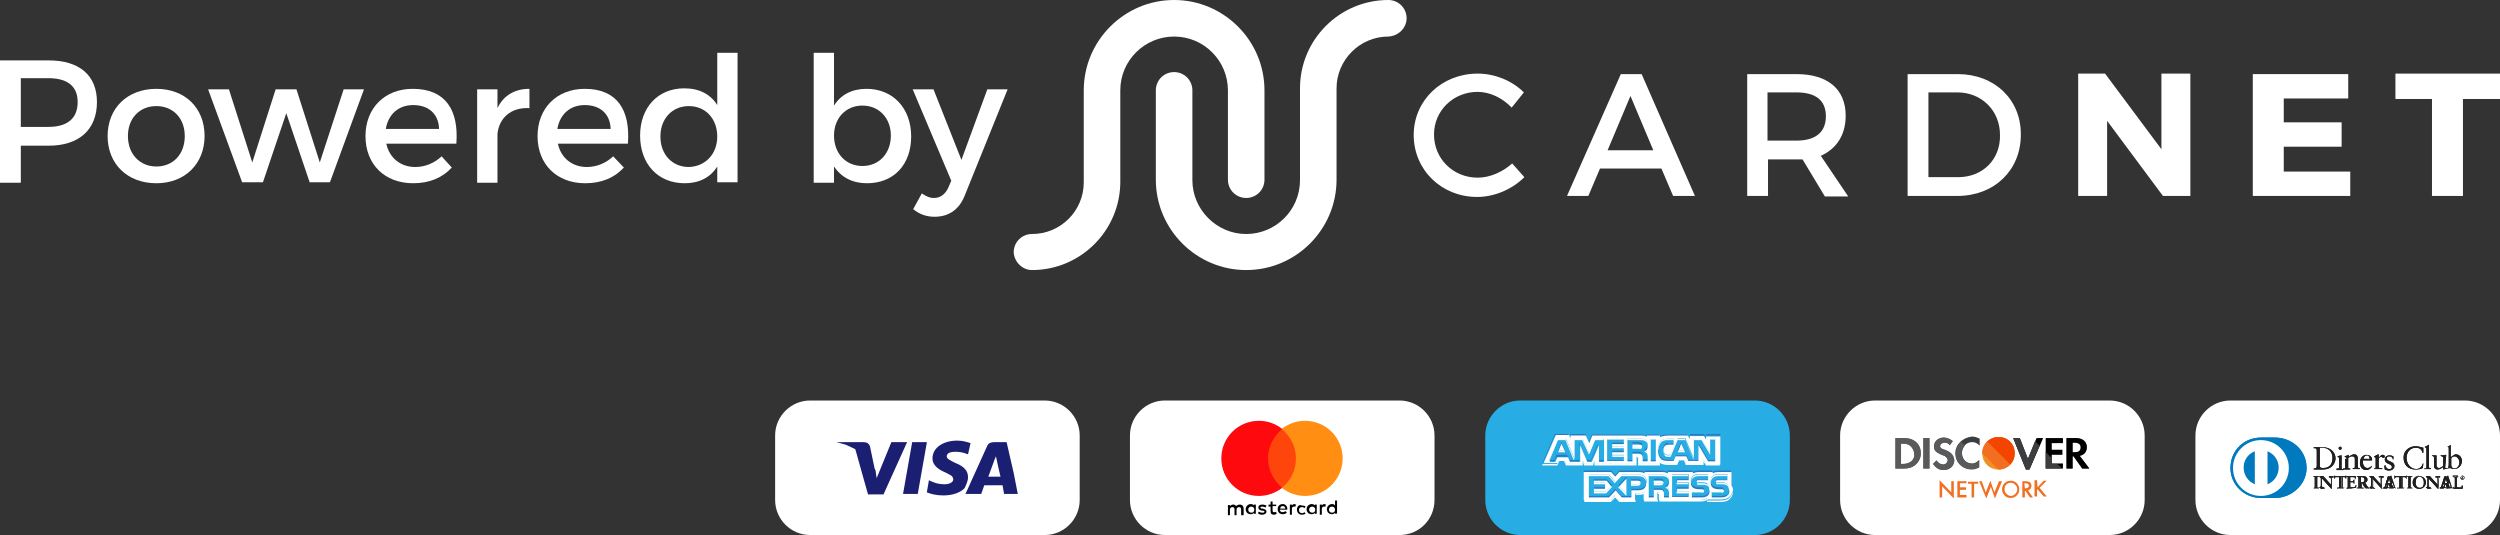 <?xml version="1.0" encoding="utf-8"?>
<!-- Generator: Adobe Illustrator 24.0.1, SVG Export Plug-In . SVG Version: 6.00 Build 0)  -->
<svg version="1.1" id="Layer_1" xmlns="http://www.w3.org/2000/svg" xmlns:xlink="http://www.w3.org/1999/xlink" x="0px" y="0px"
	 viewBox="0 0 492.5 105.4" style="enable-background:new 0 0 492.5 105.4;" xml:space="preserve">
<rect x="0" y="0" width="492.5" height="105.4" fill="#333333" stroke="none"/>
<style type="text/css">
	.st0{fill:#FFFFFF;}
	.st1{fill:#0079BE;}
	.st2{fill:#211E1F;}
	.st3{fill:#010102;}
	.st4{fill:#FE460C;}
	.st5{fill:#FD090E;}
	.st6{fill:#FF8E13;}
	.st7{fill:#1A1F71;}
	.st8{fill:#27ADE4;}
	.st9{fill:#2D78BC;}
	.st10{fill:#EF9122;}
	.st11{clip-path:url(#SVGID_2_);fill:#F26E21;}
	.st12{clip-path:url(#SVGID_2_);fill:#F44500;}
	.st13{fill:#595A5B;}
	.st14{fill:#3B3D3F;}
	.st15{fill:#F26E21;}
</style>
<g>
	<g>
		<g>
			<path class="st0" d="M9.6,11.9c6.1,0,9.5,3,9.5,8.2c0,5.4-3.5,8.6-9.5,8.6H4.1v7.3H0V11.9H9.6z M4.1,25h5.4
				c3.7,0,5.8-1.6,5.8-4.9c0-3.2-2.1-4.7-5.8-4.7H4.1V25z"/>
			<path class="st0" d="M40.3,26.8c0,5.5-3.9,9.3-9.5,9.3c-5.7,0-9.6-3.8-9.6-9.3c0-5.5,3.9-9.3,9.6-9.3
				C36.4,17.5,40.3,21.2,40.3,26.8z M25.2,26.8c0,3.5,2.3,6,5.6,6c3.3,0,5.6-2.4,5.6-6c0-3.5-2.3-5.9-5.6-5.9
				C27.5,20.9,25.2,23.3,25.2,26.8z"/>
			<path class="st0" d="M61,35.9l-4.6-13.6l-4.6,13.6h-4.1l-6.7-18.3h4.1L49.7,32l4.6-14.4h4.1L63,32l4.7-14.4h4L65,35.9H61z"/>
			<path class="st0" d="M89.9,28.3H76.1c0.6,2.8,2.8,4.6,5.7,4.6c2,0,3.8-0.8,5.2-2.1L89,33c-1.8,2-4.4,3.1-7.6,3.1
				c-5.6,0-9.4-3.7-9.4-9.3c0-5.5,3.8-9.3,9.3-9.3C87.8,17.5,90.4,21.7,89.9,28.3z M86.5,25.4c-0.1-3-2.1-4.7-5.1-4.7
				c-2.9,0-4.9,1.8-5.4,4.7H86.5z"/>
			<path class="st0" d="M98,21.3c1.2-2.5,3.4-3.8,6.3-3.8v3.8c-3.7-0.2-6,2-6.3,5.1v9.6h-4V17.6h4V21.3z"/>
			<path class="st0" d="M123.7,28.3h-13.8c0.6,2.8,2.8,4.6,5.7,4.6c2,0,3.8-0.8,5.2-2.1l2.1,2.2c-1.8,2-4.4,3.1-7.6,3.1
				c-5.6,0-9.4-3.7-9.4-9.3c0-5.5,3.8-9.3,9.3-9.3C121.6,17.5,124.2,21.7,123.7,28.3z M120.3,25.4c-0.1-3-2.1-4.7-5.1-4.7
				c-2.9,0-4.9,1.8-5.4,4.7H120.3z"/>
			<path class="st0" d="M145.3,35.9h-4v-3.1c-1.3,2.1-3.5,3.3-6.4,3.3c-5.3,0-8.8-3.8-8.8-9.4c0-5.5,3.5-9.3,8.7-9.3
				c3,0,5.2,1.2,6.5,3.3V10.4h4V35.9z M141.3,26.9c0-3.5-2.3-6-5.6-6s-5.6,2.5-5.6,6c0,3.5,2.3,6,5.6,6
				C139,32.8,141.3,30.3,141.3,26.9z"/>
			<path class="st0" d="M179.5,26.9c0,5.5-3.4,9.2-8.7,9.2c-2.9,0-5.1-1.2-6.5-3.3v3.2h-4V10.4h4v10.4c1.3-2.1,3.5-3.3,6.4-3.3
				C175.9,17.5,179.5,21.3,179.5,26.9z M175.5,26.7c0-3.4-2.3-5.9-5.6-5.9s-5.6,2.5-5.6,5.9c0,3.5,2.3,6,5.6,6
				S175.5,30.2,175.5,26.7z"/>
			<path class="st0" d="M190.1,38.4c-1.1,2.9-3.2,4.3-6,4.3c-1.6,0-3-0.5-4.2-1.5l1.7-3.1c0.9,0.6,1.5,0.9,2.4,0.9
				c1.2,0,2.2-0.7,2.8-2l0.6-1.4l-7.6-18h4.1l5.5,13.9l5.1-13.9h4L190.1,38.4z"/>
		</g>
		<g>
			<path class="st0" d="M203.3,53.2c9.6,0,17.4-7.8,17.4-17.4V17.8c0-5.9,4.8-10.6,10.6-10.6c5.9,0,10.6,4.8,10.6,10.6v17.6
				c0,2,1.6,3.6,3.6,3.6s3.6-1.6,3.6-3.6V17.8c0-9.8-8-17.8-17.8-17.8c-9.8,0-17.8,8-17.8,17.8v18.1c0,5.7-4.6,10.2-10.2,10.2
				c-2,0-3.6,1.6-3.6,3.6C199.8,51.6,201.4,53.2,203.3,53.2"/>
			<path class="st0" d="M277.1,3.6c0-2-1.6-3.6-3.6-3.6c-9.6,0-17.4,7.8-17.4,17.4v18.1c0,5.9-4.8,10.6-10.6,10.6
				s-10.6-4.8-10.6-10.6V17.8c0-2-1.6-3.6-3.6-3.6c-2,0-3.6,1.6-3.6,3.6v17.6c0,9.8,8,17.8,17.8,17.8c9.8,0,17.8-8,17.8-17.8V17.4
				c0-5.6,4.6-10.2,10.2-10.2C275.5,7.1,277.1,5.5,277.1,3.6"/>
		</g>
		<g>
			<path class="st0" d="M291.1,35c-4.8,0-8.6-3.7-8.6-8.5c0-4.7,3.8-8.4,8.6-8.4c2.4,0,4.9,1.2,6.7,3.1l2.4-3
				c-2.3-2.3-5.7-3.7-9.1-3.7c-7.1,0-12.6,5.3-12.6,12.1c0,6.9,5.5,12.2,12.5,12.2c3.4,0,6.9-1.5,9.3-3.9l-2.4-2.7
				C296,33.9,293.5,35,291.1,35"/>
			<path class="st0" d="M316.7,29.6l4.5-10.7l4.5,10.7H316.7z M319.3,14.6l-10.6,24h4.2l2.3-5.4h12.1l2.3,5.4h4.3l-10.5-24H319.3z"
				/>
			<path class="st0" d="M353.9,27.7h-5.7v-9.5h5.7c3.7,0,5.8,1.5,5.8,4.7C359.7,26.1,357.6,27.7,353.9,27.7 M363.6,22.8
				c0-5.2-3.5-8.2-9.7-8.2h-9.7v24h4.1v-7.2h5.7c0.4,0,0.8,0,1.1,0l4.4,7.3h4.6l-5.4-8C361.8,29.3,363.6,26.6,363.6,22.8"/>
			<path class="st0" d="M385.8,34.9h-5.9V18.2h5.7c4.7,0,8.4,3.5,8.4,8.4C394.1,31.5,390.5,34.9,385.8,34.9 M385.7,14.6h-9.9v24h9.8
				c7.3,0,12.5-5.1,12.5-12C398.2,19.6,392.9,14.6,385.7,14.6"/>
			<polygon class="st0" points="425.8,29.4 414.7,14.5 409.4,14.5 409.4,38.6 415.1,38.6 415.1,23.8 426.1,38.6 431.5,38.6 
				431.5,14.5 425.8,14.5 			"/>
			<polygon class="st0" points="449.9,28.9 461.3,28.9 461.3,24.1 449.9,24.1 449.9,19.4 462.6,19.4 462.6,14.6 443.8,14.6 
				443.8,38.6 463,38.6 463,33.8 449.9,33.8 			"/>
			<polygon class="st0" points="471.9,14.5 471.9,19.5 479.1,19.5 479.1,38.6 485.2,38.6 485.2,19.5 492.5,19.5 492.5,14.5 			"/>
		</g>
	</g>
	<g>
		<g>
			<path class="st0" d="M485.6,105.4h-46.2c-3.8,0-6.9-3.1-6.9-6.9V85.8c0-3.8,3.1-6.9,6.9-6.9h46.2c3.8,0,6.9,3.1,6.9,6.9v12.7
				C492.5,102.3,489.4,105.4,485.6,105.4z"/>
			<g id="__x0023_Layer_x0020_1_5_">
				<path class="st1" d="M448.2,98.1c3.3,0,6.2-2.7,6.2-5.9c0-3.6-3-6-6.2-6h-2.8c-3.3,0-6,2.5-6,6c0,3.3,2.7,5.9,6,5.9H448.2z"/>
				<path class="st0" d="M445.4,86.7c-3,0-5.5,2.4-5.5,5.5c0,3,2.4,5.5,5.5,5.5c3,0,5.5-2.4,5.5-5.5
					C450.9,89.1,448.4,86.7,445.4,86.7z M442,92.1L442,92.1c0-1.5,0.9-2.7,2.2-3.2v6.5C442.9,94.9,442,93.6,442,92.1z M446.7,95.4
					L446.7,95.4v-6.5c1.3,0.5,2.2,1.8,2.2,3.2C448.9,93.6,448,94.9,446.7,95.4z"/>
				<path class="st2" d="M456.4,88.8c0-0.6-0.3-0.5-0.6-0.5v-0.2c0.2,0,0.5,0,0.7,0c0.3,0,0.6,0,1.1,0c1.6,0,2.5,1.1,2.5,2.2
					c0,0.6-0.4,2.2-2.6,2.2c-0.3,0-0.6,0-0.9,0c-0.3,0-0.6,0-0.8,0v-0.2c0.4,0,0.6-0.1,0.6-0.5L456.4,88.8L456.4,88.8z M457,91.7
					L457,91.7c0,0.5,0.3,0.5,0.7,0.5c1.4,0,1.8-1,1.8-2c0-1.2-0.8-2-2-2c-0.3,0-0.4,0-0.5,0V91.7L457,91.7z"/>
				<path class="st2" d="M460.4,92.3h0.1c0.2,0,0.3,0,0.3-0.2v-1.7c0-0.3-0.1-0.3-0.3-0.4v-0.1c0.3-0.1,0.6-0.2,0.7-0.2
					c0,0,0.1,0,0.1,0c0,0,0,0,0,0.1v2.4c0,0.2,0.1,0.2,0.3,0.2h0.1v0.2c-0.2,0-0.4,0-0.7,0c-0.2,0-0.5,0-0.7,0V92.3L460.4,92.3z
					 M461,88.6L461,88.6c-0.2,0-0.3-0.2-0.3-0.3c0-0.2,0.2-0.3,0.3-0.3c0.2,0,0.3,0.1,0.3,0.3C461.3,88.5,461.2,88.6,461,88.6z"/>
				<path class="st2" d="M462.3,90.4c0-0.2-0.1-0.3-0.4-0.4v-0.1c0.3-0.1,0.5-0.2,0.8-0.3c0,0,0,0,0,0.1V90c0.4-0.3,0.7-0.5,1.1-0.5
					c0.5,0,0.7,0.4,0.7,0.9v1.6c0,0.2,0.1,0.2,0.3,0.2h0.1v0.2c-0.2,0-0.4,0-0.7,0c-0.2,0-0.5,0-0.7,0v-0.2h0.1c0.2,0,0.3,0,0.3-0.2
					v-1.6c0-0.4-0.2-0.5-0.6-0.5c-0.2,0-0.5,0.2-0.7,0.3v1.9c0,0.2,0.1,0.2,0.3,0.2h0.1v0.2c-0.2,0-0.4,0-0.7,0c-0.2,0-0.5,0-0.7,0
					v-0.2h0.1c0.2,0,0.3,0,0.3-0.2V90.4L462.3,90.4z"/>
				<path class="st2" d="M465.5,90.7c0,0.1,0,0.2,0,0.4c0,0.6,0.4,1.1,0.9,1.1c0.3,0,0.6-0.2,0.8-0.4l0.1,0.1
					c-0.3,0.4-0.6,0.7-1.2,0.7c-1,0-1.2-1-1.2-1.4c0-1.2,0.8-1.6,1.3-1.6c0.5,0,1.1,0.3,1.1,1c0,0,0,0.1,0,0.1l-0.1,0H465.5
					L465.5,90.7z M466.6,90.5L466.6,90.5c0.2,0,0.2-0.1,0.2-0.2c0-0.3-0.2-0.6-0.5-0.6c-0.4,0-0.6,0.3-0.7,0.7H466.6L466.6,90.5z"/>
				<path class="st2" d="M467.5,92.3h0.2c0.2,0,0.3,0,0.3-0.2v-1.8c0-0.2-0.2-0.2-0.3-0.3v-0.1c0.5-0.2,0.7-0.4,0.8-0.4
					c0,0,0.1,0,0.1,0.1v0.6h0c0.2-0.2,0.4-0.6,0.8-0.6c0.2,0,0.4,0.1,0.4,0.3c0,0.2-0.1,0.3-0.3,0.3c-0.2,0-0.2-0.2-0.4-0.2
					c-0.1,0-0.5,0.1-0.5,0.5v1.5c0,0.2,0.1,0.2,0.3,0.2h0.4v0.2c-0.3,0-0.6,0-0.9,0c-0.3,0-0.5,0-0.7,0V92.3L467.5,92.3z"/>
				<path class="st2" d="M469.9,91.6c0.1,0.4,0.3,0.8,0.8,0.8c0.4,0,0.5-0.2,0.5-0.4c0-0.7-1.4-0.5-1.4-1.5c0-0.4,0.3-0.8,1-0.8
					c0.2,0,0.5,0.1,0.7,0.2l0,0.6h-0.1c-0.1-0.4-0.3-0.6-0.7-0.6c-0.3,0-0.5,0.1-0.5,0.4c0,0.7,1.5,0.5,1.5,1.5
					c0,0.4-0.3,0.9-1.1,0.9c-0.3,0-0.5-0.1-0.8-0.2l-0.1-0.7L469.9,91.6L469.9,91.6z"/>
				<path class="st2" d="M477.4,89.2h-0.2c-0.1-0.7-0.6-1-1.3-1c-0.7,0-1.8,0.5-1.8,2c0,1.3,0.9,2.2,1.9,2.2c0.6,0,1.1-0.4,1.3-1.1
					l0.1,0l-0.1,0.9c-0.3,0.2-1,0.3-1.4,0.3c-1.5,0-2.4-0.9-2.4-2.4c0-1.3,1.1-2.2,2.4-2.2c0.5,0,1,0.2,1.5,0.3L477.4,89.2
					L477.4,89.2z"/>
				<path class="st2" d="M477.6,92.3h0.1c0.2,0,0.3,0,0.3-0.2v-3.5c0-0.4-0.1-0.4-0.3-0.5V88c0.3-0.1,0.5-0.2,0.6-0.3
					c0.1,0,0.1-0.1,0.1-0.1c0,0,0.1,0,0.1,0.1v4.3c0,0.2,0.1,0.2,0.3,0.2h0.1v0.2c-0.2,0-0.4,0-0.7,0c-0.2,0-0.5,0-0.7,0L477.6,92.3
					L477.6,92.3z"/>
				<path class="st2" d="M481.7,92.1c0,0.1,0.1,0.1,0.2,0.1c0.1,0,0.2,0,0.3,0v0.1c-0.3,0-0.8,0.2-0.9,0.2l0,0V92
					c-0.4,0.3-0.7,0.5-1.1,0.5c-0.3,0-0.7-0.2-0.7-0.7v-1.6c0-0.2,0-0.3-0.4-0.4v-0.1c0.2,0,0.7,0,0.8,0c0.1,0,0.1,0,0.1,0.2v1.6
					c0,0.2,0,0.7,0.5,0.7c0.2,0,0.5-0.2,0.8-0.4v-1.7c0-0.1-0.3-0.2-0.5-0.3v-0.1c0.6,0,0.9-0.1,1-0.1c0.1,0,0.1,0,0.1,0.1
					L481.7,92.1L481.7,92.1z"/>
				<path class="st2" d="M482.9,90c0.3-0.2,0.6-0.5,0.9-0.5c0.7,0,1.2,0.6,1.2,1.3c0,0.8-0.6,1.6-1.5,1.6c-0.5,0-0.7-0.2-0.9-0.2
					l-0.2,0.1l-0.1-0.1c0.1-0.4,0.1-0.7,0.1-1.1v-2.7c0-0.4-0.1-0.4-0.3-0.5V88c0.3-0.1,0.5-0.2,0.6-0.3c0.1,0,0.1-0.1,0.1-0.1
					c0,0,0,0,0,0.1V90L482.9,90L482.9,90z M482.9,91.7L482.9,91.7c0,0.2,0.2,0.6,0.6,0.6c0.7,0,1-0.7,1-1.2c0-0.7-0.5-1.2-1-1.2
					c-0.2,0-0.4,0.2-0.6,0.3V91.7L482.9,91.7z"/>
				<path class="st2" d="M455.8,96.1L455.8,96.1c0.2,0,0.3,0,0.3-0.2v-1.8c0-0.2-0.1-0.2-0.3-0.2h0v-0.1c0.1,0,0.3,0,0.5,0
					c0.2,0,0.4,0,0.5,0v0.1h0c-0.1,0-0.3,0-0.3,0.2v1.8c0,0.2,0.1,0.2,0.3,0.2h0v0.1c-0.2,0-0.4,0-0.5,0c-0.2,0-0.4,0-0.5,0V96.1
					L455.8,96.1z"/>
				<path class="st2" d="M456.8,96.2c-0.2,0-0.4,0-0.5,0c-0.2,0-0.4,0-0.5,0h0v0v-0.1v0h0h0c0.1,0,0.2,0,0.2-0.2v-1.8
					c0-0.2-0.1-0.2-0.2-0.2h-0.1v0v-0.1h0c0.1,0,0.3,0,0.5,0c0.2,0,0.4,0,0.5,0h0v0v0.1h0h0c-0.1,0-0.2,0-0.2,0.2v1.8
					c0,0.2,0.1,0.2,0.2,0.2h0.1v0L456.8,96.2L456.8,96.2L456.8,96.2z M456.8,96.2L456.8,96.2L456.8,96.2L456.8,96.2
					c-0.2-0.1-0.3-0.1-0.3-0.3v-1.8c0-0.2,0.1-0.2,0.3-0.2h0v-0.1c-0.2,0-0.4,0-0.5,0c-0.2,0-0.4,0-0.5,0v0.1h0c0.1,0,0.3,0,0.3,0.2
					v1.8c0,0.2-0.1,0.2-0.3,0.2h0v0.1c0.1,0,0.3,0,0.5,0C456.5,96.2,456.7,96.2,456.8,96.2L456.8,96.2z"/>
				<path class="st2" d="M459.2,95.5L459.2,95.5l0-1.3c0-0.3-0.2-0.3-0.3-0.3h-0.1v-0.1c0.2,0,0.3,0,0.5,0c0.1,0,0.3,0,0.4,0v0.1
					h-0.1c-0.1,0-0.3,0-0.3,0.4v1.6c0,0.1,0,0.2,0,0.3h-0.1l-1.8-2v1.4c0,0.3,0.1,0.4,0.3,0.4h0.1v0.1c-0.1,0-0.3,0-0.4,0
					c-0.2,0-0.3,0-0.5,0v-0.1h0c0.2,0,0.3-0.2,0.3-0.4v-1.4c0-0.2-0.2-0.3-0.3-0.3h0v-0.1c0.1,0,0.3,0,0.4,0c0.1,0,0.2,0,0.3,0
					L459.2,95.5L459.2,95.5z"/>
				<path class="st2" d="M459.4,96.3l-0.1,0l-1.7-1.9v1.4c0,0.3,0,0.4,0.3,0.4h0.1v0v0.1h0c-0.1,0-0.3,0-0.4,0c-0.2,0-0.3,0-0.5,0h0
					v0v-0.1h0h0c0.2,0,0.3-0.1,0.3-0.4v-1.4c0-0.2-0.1-0.3-0.3-0.3H457v0v-0.1h0c0.1,0,0.3,0,0.4,0c0.1,0,0.2,0,0.3,0l1.5,1.7v-1.3
					c0-0.3-0.2-0.3-0.3-0.3h-0.1v0v-0.1h0c0.2,0,0.3,0,0.5,0c0.1,0,0.3,0,0.4,0h0v0v0.1h0h-0.1c-0.1,0-0.3,0-0.3,0.4v1.6
					C459.4,96,459.4,96.1,459.4,96.3L459.4,96.3L459.4,96.3L459.4,96.3z M459.3,96.2L459.3,96.2h0.1c0-0.1,0-0.2,0-0.3v-1.6
					c0-0.4,0.2-0.4,0.3-0.4h0v-0.1c-0.1,0-0.3,0-0.4,0c-0.2,0-0.3,0-0.5,0l0,0.1h0.1c0.1,0,0.3,0,0.3,0.3l0,1.3l0,0l0,0l-1.5-1.7
					c-0.1,0-0.2,0-0.3,0c-0.1,0-0.3,0-0.4,0l0,0.1h0c0.2,0,0.3,0.1,0.3,0.3v1.4c0,0.3-0.1,0.4-0.3,0.4l0,0v0.1c0.1,0,0.3,0,0.5,0
					c0.1,0,0.3,0,0.4,0v-0.1h0c-0.3,0-0.3-0.1-0.3-0.4v-1.4L459.3,96.2L459.3,96.2z M459.2,95.5L459.2,95.5L459.2,95.5L459.2,95.5z
					 M459.2,95.5L459.2,95.5L459.2,95.5L459.2,95.5L459.2,95.5z"/>
				<path class="st2" d="M460.2,94c-0.3,0-0.3,0.1-0.3,0.3h-0.1c0-0.1,0-0.2,0-0.3c0-0.1,0-0.2,0-0.3h0.1c0,0.1,0.1,0.1,0.2,0.1h1.8
					c0.1,0,0.2,0,0.2-0.1l0.1,0c0,0.1,0,0.2,0,0.3c0,0.1,0,0.2,0,0.3l-0.1,0c0-0.1,0-0.3-0.3-0.3h-0.6v1.8c0,0.3,0.1,0.3,0.3,0.3
					h0.1v0.1c-0.1,0-0.4,0-0.6,0c-0.2,0-0.4,0-0.6,0v-0.1h0.1c0.2,0,0.3,0,0.3-0.3V94H460.2L460.2,94z"/>
				<path class="st2" d="M461.6,96.2c-0.1,0-0.4,0-0.6,0c-0.2,0-0.4,0-0.6,0h0v0v-0.1h0h0.1c0.2,0,0.3,0,0.3-0.3V94h-0.5v0v0h0.6
					v1.8c0,0.3-0.1,0.3-0.3,0.3h-0.1v0.1c0.1,0,0.4,0,0.6,0C461.2,96.2,461.4,96.2,461.6,96.2l0-0.1h0c-0.2,0-0.3,0-0.3-0.3V94h0.6
					c0.2,0,0.3,0.2,0.3,0.3l0.1,0c0-0.1,0-0.2,0-0.3c0-0.1,0-0.2,0-0.3l-0.1,0c0,0.1-0.1,0.1-0.2,0.1h-1.8h0c-0.1,0-0.2,0-0.2-0.1
					h-0.1c0,0.1,0,0.2,0,0.3c0,0.1,0,0.2,0,0.3h0.1c0-0.2,0.1-0.3,0.3-0.3v0v0c-0.3,0-0.2,0-0.3,0.3l0,0h0h-0.1l0,0
					c0-0.1,0-0.2,0-0.3c0-0.1,0-0.2,0-0.3v0h0h0.1l0,0c0,0.1,0.1,0.1,0.2,0.1h0h1.8c0.1,0,0.2,0,0.2-0.1l0,0l0,0l0.1,0l0,0
					c0,0.1,0,0.2,0,0.3c0,0.1,0,0.2,0,0.3v0l0,0l-0.1,0l0,0c0-0.1,0-0.3-0.2-0.3h-0.5v1.8c0,0.3,0.1,0.3,0.3,0.3h0.1v0L461.6,96.2
					L461.6,96.2L461.6,96.2z"/>
				<path class="st2" d="M462.3,96.1L462.3,96.1c0.2,0,0.3,0,0.3-0.2v-1.8c0-0.2-0.1-0.2-0.3-0.2h0v-0.1c0.2,0,0.6,0,0.9,0
					c0.3,0,0.6,0,0.9,0c0,0.1,0,0.4,0,0.5l-0.1,0c0-0.2-0.1-0.4-0.4-0.4H463v0.9h0.4c0.2,0,0.2-0.1,0.3-0.3h0.1c0,0.1,0,0.3,0,0.4
					c0,0.1,0,0.3,0,0.4l-0.1,0c0-0.2,0-0.3-0.3-0.3H463v0.8c0,0.2,0.2,0.2,0.4,0.2c0.4,0,0.6,0,0.7-0.4l0.1,0c0,0.2-0.1,0.4-0.1,0.5
					c-0.2,0-0.6,0-0.9,0c-0.3,0-0.7,0-0.9,0V96.1L462.3,96.1z"/>
				<path class="st2" d="M464.1,96.2c-0.2,0-0.6,0-0.9,0c-0.3,0-0.7,0-0.9,0h0v0v-0.1v0h0h0c0.1,0,0.2,0,0.2-0.2v-1.8
					c0-0.2-0.1-0.2-0.2-0.2h-0.1v0v-0.1h0c0.2,0,0.6,0,0.9,0c0.3,0,0.6,0,0.9,0h0l0,0c0,0.1,0,0.1,0,0.2c0,0.1,0,0.2,0,0.3l0,0l0,0
					l-0.1,0l0,0c0-0.2,0-0.4-0.4-0.4h-0.5l0,0.9h0.4c0.2,0,0.2-0.1,0.3-0.3l0,0h0h0.1l0,0c0,0.1,0,0.3,0,0.4c0,0.1,0,0.3,0,0.4l0,0
					l0,0l-0.1,0l0,0c0-0.2,0-0.3-0.3-0.3l-0.4,0v0.8c0,0.2,0.2,0.2,0.4,0.2c0.4,0,0.6,0,0.7-0.4l0,0l0,0l0.1,0l0,0
					C464.2,95.8,464.2,96,464.1,96.2L464.1,96.2L464.1,96.2L464.1,96.2z M464.1,96.2L464.1,96.2c0-0.2,0.1-0.3,0.1-0.5l-0.1,0
					c-0.1,0.4-0.3,0.4-0.7,0.4c-0.2,0-0.4,0-0.4-0.2V95h0.4c0.2,0,0.3,0.1,0.3,0.3l0.1,0c0-0.1,0-0.3,0-0.4c0-0.1,0-0.3,0-0.4h-0.1
					c0,0.2-0.1,0.3-0.3,0.3H463V94h0.5c0.4,0,0.4,0.2,0.4,0.4l0.1,0c0-0.1,0-0.2,0-0.3c0-0.1,0-0.1,0-0.2c-0.2,0-0.6,0-0.9,0
					c-0.3,0-0.6,0-0.8,0v0.1h0c0.1,0,0.3,0,0.3,0.2v1.8c0,0.2-0.1,0.2-0.3,0.2h0v0.1c0.2,0,0.6,0,0.9,0
					C463.5,96.2,463.9,96.2,464.1,96.2L464.1,96.2z"/>
				<path class="st2" d="M464.7,94.2c0-0.2-0.1-0.3-0.2-0.3h-0.1v-0.1c0.1,0,0.3,0,0.5,0c0.2,0,0.4,0,0.6,0c0.4,0,0.8,0.1,0.8,0.6
					c0,0.3-0.2,0.5-0.5,0.6l0.6,0.9c0.1,0.1,0.2,0.2,0.3,0.2v0.1c-0.1,0-0.2,0-0.3,0c-0.1,0-0.2,0-0.3,0c-0.3-0.3-0.5-0.7-0.7-1.1
					h-0.2v0.7c0,0.3,0.1,0.3,0.3,0.3h0.1v0.1c-0.2,0-0.4,0-0.6,0c-0.2,0-0.3,0-0.5,0v-0.1h0.1c0.1,0,0.2-0.1,0.2-0.2V94.2
					L464.7,94.2z M465.1,95L465.1,95h0.2c0.3,0,0.5-0.1,0.5-0.5c0-0.3-0.2-0.5-0.5-0.5c-0.1,0-0.1,0-0.2,0V95L465.1,95z"/>
				<path class="st2" d="M466.7,96.2c-0.1,0-0.2,0-0.3,0c-0.1,0-0.2,0-0.3,0c-0.3-0.3-0.5-0.7-0.7-1.1h-0.2v0.7
					c0,0.3,0.1,0.3,0.3,0.3h0.1v0v0.1h0c-0.2,0-0.4,0-0.6,0c-0.2,0-0.3,0-0.5,0h0v0v-0.1h0h0.1c0.1,0,0.2-0.1,0.2-0.2v-1.7
					c0-0.2-0.1-0.2-0.2-0.2h-0.1v0v-0.1h0c0.1,0,0.3,0,0.5,0c0.2,0,0.4,0,0.6,0c0.4,0,0.8,0.1,0.8,0.6c0,0.3-0.2,0.5-0.5,0.6
					l0.6,0.9c0.1,0.1,0.2,0.2,0.3,0.2l0,0v0L466.7,96.2L466.7,96.2L466.7,96.2z M465.1,95.1L465.1,95.1h0.2l0,0
					c0.2,0.4,0.4,0.8,0.7,1.1c0.1,0,0.2,0,0.3,0c0.1,0,0.2,0,0.3,0v-0.1c-0.2,0-0.2-0.1-0.3-0.2l-0.6-0.9l0,0
					c0.3-0.1,0.5-0.3,0.5-0.6c0-0.5-0.4-0.6-0.8-0.6c-0.2,0-0.3,0-0.6,0c-0.2,0-0.4,0-0.5,0v0.1h0c0.1,0,0.3,0,0.3,0.3v1.7
					c0,0.1-0.1,0.2-0.3,0.2h0v0.1c0.2,0,0.3,0,0.5,0c0.2,0,0.4,0,0.6,0v-0.1h0c-0.2,0-0.3,0-0.3-0.3L465.1,95.1L465.1,95.1
					L465.1,95.1z M465.1,95L465.1,95L465.1,95l0-1l0,0c0,0,0.1,0,0.2,0c0.3,0,0.5,0.2,0.5,0.5c0,0.4-0.2,0.5-0.5,0.5H465.1L465.1,95
					z M465.3,95L465.3,95c0.3,0,0.5-0.1,0.5-0.5c0-0.3-0.2-0.5-0.5-0.5c-0.1,0-0.1,0-0.2,0v1H465.3L465.3,95z"/>
				<path class="st2" d="M469.1,95.5L469.1,95.5l0-1.3c0-0.3-0.2-0.3-0.3-0.3h-0.1v-0.1c0.2,0,0.3,0,0.5,0c0.1,0,0.3,0,0.4,0v0.1
					h-0.1c-0.1,0-0.3,0-0.3,0.4v1.6c0,0.1,0,0.2,0,0.3h-0.1l-1.8-2v1.4c0,0.3,0.1,0.4,0.3,0.4h0.1v0.1c-0.1,0-0.3,0-0.4,0
					c-0.2,0-0.3,0-0.5,0v-0.1h0c0.2,0,0.3-0.2,0.3-0.4v-1.4c0-0.2-0.2-0.3-0.3-0.3h0v-0.1c0.1,0,0.3,0,0.4,0c0.1,0,0.2,0,0.3,0
					L469.1,95.5L469.1,95.5z"/>
				<path class="st2" d="M469.3,96.3l-0.1,0l-1.7-1.9v1.4c0,0.3,0,0.4,0.3,0.4h0.1v0v0.1h0c-0.1,0-0.3,0-0.4,0c-0.2,0-0.3,0-0.5,0h0
					v0v-0.1h0h0c0.2,0,0.3-0.1,0.3-0.4v-1.4c0-0.2-0.1-0.3-0.3-0.3h-0.1v0v-0.1h0c0.1,0,0.3,0,0.4,0c0.1,0,0.2,0,0.3,0l1.5,1.7v-1.3
					c0-0.3-0.2-0.3-0.3-0.3h-0.1v0v-0.1h0c0.2,0,0.3,0,0.5,0c0.1,0,0.3,0,0.4,0h0v0v0.1h0h-0.1c-0.1,0-0.3,0-0.3,0.4v1.6
					C469.3,96,469.3,96.1,469.3,96.3L469.3,96.3L469.3,96.3L469.3,96.3z M469.1,96.2L469.1,96.2h0.1c0-0.1,0-0.2,0-0.3v-1.6
					c0-0.4,0.2-0.4,0.3-0.4h0v-0.1c-0.1,0-0.3,0-0.4,0c-0.2,0-0.3,0-0.5,0v0.1h0.1c0.1,0,0.3,0,0.3,0.3l0,1.3l0,0l0,0l-1.5-1.7
					c-0.1,0-0.2,0-0.3,0c-0.1,0-0.3,0-0.4,0v0.1h0c0.2,0,0.3,0.1,0.3,0.3v1.4c0,0.3-0.1,0.4-0.3,0.5l0,0v0.1c0.1,0,0.3,0,0.5,0
					c0.1,0,0.3,0,0.4,0v-0.1h0c-0.3,0-0.3-0.1-0.3-0.4v-1.4L469.1,96.2L469.1,96.2z M469.1,95.5L469.1,95.5L469.1,95.5L469.1,95.5z
					 M469.1,95.5L469.1,95.5L469.1,95.5L469.1,95.5L469.1,95.5z"/>
				<path class="st2" d="M470.1,95.7c0,0.1-0.1,0.2-0.1,0.3c0,0.1,0.1,0.1,0.3,0.1h0v0.1c-0.1,0-0.3,0-0.4,0c-0.1,0-0.2,0-0.4,0
					v-0.1h0c0.1,0,0.2-0.1,0.3-0.2l0.5-1.6c0-0.1,0.1-0.3,0.1-0.4c0.1,0,0.2-0.1,0.3-0.1c0,0,0,0,0,0c0,0,0,0,0,0c0,0,0,0.1,0,0.1
					l0.6,1.8c0,0.1,0.1,0.2,0.1,0.3c0,0.1,0.1,0.1,0.2,0.1h0v0.1c-0.2,0-0.3,0-0.5,0c-0.2,0-0.3,0-0.5,0v-0.1h0c0.1,0,0.2,0,0.2-0.1
					c0,0,0-0.1-0.1-0.2l-0.1-0.4h-0.8L470.1,95.7L470.1,95.7z M470.6,94.2L470.6,94.2L470.6,94.2l-0.3,1h0.6L470.6,94.2z"/>
				<path class="st2" d="M472,96.2c-0.2,0-0.3,0-0.5,0c-0.2,0-0.3,0-0.5,0l0,0v0v-0.1h0h0c0.1,0,0.2,0,0.2-0.1c0,0,0-0.1-0.1-0.2
					l-0.1-0.4h-0.8l-0.1,0.3c0,0.1-0.1,0.2-0.1,0.3c0,0.1,0.1,0.1,0.2,0.1h0.1v0v0.1l0,0c-0.1,0-0.3,0-0.4,0c-0.1,0-0.2,0-0.4,0l0,0
					v0v-0.1h0h0c0.1,0,0.2-0.1,0.3-0.2l0.5-1.6c0-0.1,0.1-0.3,0.1-0.4c0.1,0,0.2-0.1,0.3-0.1c0,0,0,0,0,0c0,0,0,0,0,0
					c0,0,0,0.1,0,0.1l0.6,1.8c0,0.1,0.1,0.2,0.1,0.3c0,0.1,0.1,0.1,0.2,0.1h0v0L472,96.2L472,96.2L472,96.2z M471,96.2L471,96.2
					c0.2,0,0.3,0,0.5,0c0.2,0,0.3,0,0.5,0v-0.1h0c-0.1,0-0.2,0-0.2-0.1c0-0.1-0.1-0.2-0.1-0.4l-0.6-1.8c0,0,0-0.1,0-0.1c0,0,0,0,0,0
					h0c0,0,0,0,0,0c-0.1,0-0.2,0.1-0.3,0.1c0,0.1-0.1,0.3-0.1,0.4l-0.5,1.6c-0.1,0.1-0.2,0.2-0.3,0.2h0v0.1c0.1,0,0.2,0,0.4,0
					c0.1,0,0.3,0,0.4,0v-0.1h0c-0.1,0-0.3,0-0.3-0.1c0-0.1,0-0.2,0.1-0.3l0,0l0,0l0.1-0.4h0.8l0.1,0.4c0,0.1,0.1,0.2,0.1,0.3
					C471.2,96.1,471.1,96.1,471,96.2L471,96.2L471,96.2L471,96.2z M470.3,95.2L470.3,95.2l0.3-1h0h0v0l0,0l0,0v0h0l0.3,1H470.3z
					 M470.3,95.2L470.3,95.2h0.6l-0.3-0.9L470.3,95.2z M470.6,94.2L470.6,94.2L470.6,94.2L470.6,94.2z"/>
				<path class="st2" d="M472.1,94c-0.3,0-0.3,0.1-0.3,0.3h-0.1c0-0.1,0-0.2,0-0.3c0-0.1,0-0.2,0-0.3h0.1c0,0.1,0.1,0.1,0.2,0.1h1.8
					c0.1,0,0.2,0,0.2-0.1l0.1,0c0,0.1,0,0.2,0,0.3c0,0.1,0,0.2,0,0.3l-0.1,0c0-0.1,0-0.3-0.3-0.3h-0.6v1.8c0,0.3,0.1,0.3,0.3,0.3
					h0.1v0.1c-0.1,0-0.4,0-0.6,0c-0.2,0-0.4,0-0.6,0v-0.1h0.1c0.2,0,0.3,0,0.3-0.3V94H472.1L472.1,94z"/>
				<path class="st2" d="M473.5,96.2c-0.1,0-0.4,0-0.6,0c-0.2,0-0.4,0-0.6,0h0v0v-0.1h0h0.1c0.2,0,0.3,0,0.3-0.3l0-1.8h-0.5v0v0h0.6
					v1.8c0,0.3-0.1,0.3-0.3,0.3h-0.1v0.1c0.1,0,0.4,0,0.6,0C473.1,96.2,473.3,96.2,473.5,96.2l0-0.1h-0.1c-0.2,0-0.3,0-0.3-0.3V94
					h0.6c0.2,0,0.3,0.2,0.3,0.3l0.1,0c0-0.1,0-0.2,0-0.3c0-0.1,0-0.2,0-0.3l-0.1,0c0,0.1-0.1,0.1-0.2,0.1H472h0
					c-0.1,0-0.2,0-0.2-0.1h-0.1c0,0.1,0,0.2,0,0.3c0,0.1,0,0.2,0,0.3h0.1c0-0.2,0.1-0.3,0.3-0.3v0v0c-0.3,0-0.2,0-0.3,0.3l0,0h0
					h-0.1l0,0c0-0.1,0-0.2,0-0.3c0-0.1,0-0.2,0-0.3v0h0h0.1l0,0c0,0.1,0.1,0.1,0.2,0.1l0,0h1.8c0.1,0,0.2,0,0.2-0.1l0,0l0,0l0.1,0
					l0,0c0,0.1,0,0.2,0,0.3c0,0.1,0,0.2,0,0.3v0l0,0l-0.1,0l0,0c0-0.1,0-0.3-0.2-0.3h-0.5v1.8c0,0.3,0.1,0.3,0.3,0.3h0.1v0
					L473.5,96.2L473.5,96.2L473.5,96.2z"/>
				<path class="st2" d="M474.2,96.1L474.2,96.1c0.2,0,0.3,0,0.3-0.2v-1.8c0-0.2-0.1-0.2-0.3-0.2h0v-0.1c0.1,0,0.3,0,0.5,0
					c0.2,0,0.4,0,0.5,0v0.1h0c-0.1,0-0.3,0-0.3,0.2v1.8c0,0.2,0.1,0.2,0.3,0.2h0v0.1c-0.2,0-0.4,0-0.5,0c-0.2,0-0.4,0-0.5,0V96.1
					L474.2,96.1z"/>
				<path class="st2" d="M475.2,96.2c-0.2,0-0.4,0-0.5,0c-0.2,0-0.4,0-0.5,0h0v0v-0.1v0h0h0c0.1,0,0.2,0,0.2-0.2v-1.8
					c0-0.2-0.1-0.2-0.2-0.2h-0.1v0v-0.1h0c0.1,0,0.3,0,0.5,0c0.2,0,0.4,0,0.5,0h0v0v0.1h0h0c-0.1,0-0.2,0-0.2,0.2v1.8
					c0,0.2,0.1,0.2,0.2,0.2h0.1v0L475.2,96.2L475.2,96.2L475.2,96.2z M475.2,96.2L475.2,96.2L475.2,96.2L475.2,96.2
					c-0.2-0.1-0.3-0.1-0.3-0.3v-1.8c0-0.2,0.1-0.2,0.3-0.2h0v-0.1c-0.2,0-0.4,0-0.5,0c-0.2,0-0.4,0-0.5,0v0.1h0c0.1,0,0.3,0,0.3,0.2
					v1.8c0,0.2-0.1,0.2-0.3,0.2h0v0.1c0.1,0,0.3,0,0.5,0C474.9,96.2,475.1,96.2,475.2,96.2L475.2,96.2z"/>
				<path class="st2" d="M476.6,93.8c0.7,0,1.3,0.5,1.3,1.2c0,0.8-0.6,1.3-1.3,1.3c-0.7,0-1.3-0.5-1.3-1.2
					C475.3,94.3,475.9,93.8,476.6,93.8L476.6,93.8z M476.7,96.1L476.7,96.1c0.7,0,0.8-0.6,0.8-1.1c0-0.5-0.3-1.1-0.8-1.1
					c-0.6,0-0.8,0.5-0.8,1C475.8,95.5,476.1,96.1,476.7,96.1L476.7,96.1z"/>
				<path class="st2" d="M475.3,95c0-0.7,0.6-1.3,1.3-1.3v0v0C475.9,93.8,475.4,94.3,475.3,95c0,0.7,0.6,1.2,1.3,1.2
					c0.7,0,1.3-0.5,1.3-1.3c0-0.7-0.6-1.2-1.3-1.2v0v0c0.7,0,1.3,0.5,1.3,1.2c0,0.8-0.6,1.3-1.3,1.3C475.9,96.3,475.3,95.8,475.3,95
					L475.3,95L475.3,95z M475.8,94.9L475.8,94.9c0-0.5,0.2-1,0.8-1c0.6,0,0.9,0.6,0.9,1.1c0,0.5-0.1,1.1-0.8,1.1v0v0
					c0.7,0,0.8-0.6,0.8-1.1c0-0.5-0.3-1.1-0.8-1.1C476,93.9,475.8,94.4,475.8,94.9c0,0.6,0.3,1.2,0.8,1.2v0v0
					C476.1,96.1,475.8,95.5,475.8,94.9L475.8,94.9z"/>
				<path class="st2" d="M480.2,95.5L480.2,95.5l0-1.3c0-0.3-0.2-0.3-0.3-0.3h-0.1v-0.1c0.2,0,0.3,0,0.5,0c0.1,0,0.3,0,0.4,0v0.1
					h-0.1c-0.1,0-0.3,0-0.3,0.4v1.6c0,0.1,0,0.2,0,0.3h-0.1l-1.8-2v1.4c0,0.3,0.1,0.4,0.3,0.4h0.1v0.1c-0.1,0-0.3,0-0.4,0
					c-0.2,0-0.3,0-0.5,0v-0.1h0c0.2,0,0.3-0.2,0.3-0.4v-1.4c0-0.2-0.2-0.3-0.3-0.3h0v-0.1c0.1,0,0.3,0,0.4,0c0.1,0,0.2,0,0.3,0
					L480.2,95.5L480.2,95.5z"/>
				<path class="st2" d="M480.4,96.3l-0.1,0l-1.7-1.9v1.4c0,0.3,0,0.4,0.3,0.4h0.1v0v0.1h0c-0.1,0-0.3,0-0.4,0c-0.2,0-0.3,0-0.5,0h0
					v0v-0.1h0h0c0.2,0,0.3-0.1,0.3-0.4v-1.4c0-0.2-0.1-0.3-0.3-0.3H478v0v-0.1h0c0.1,0,0.3,0,0.4,0c0.1,0,0.2,0,0.3,0l1.5,1.7v-1.3
					c0-0.3-0.2-0.3-0.3-0.3h-0.1v0v-0.1h0c0.2,0,0.3,0,0.5,0c0.1,0,0.3,0,0.4,0h0v0v0.1h0h-0.1c-0.1,0-0.3,0-0.3,0.4v1.6
					C480.4,96,480.4,96.1,480.4,96.3L480.4,96.3L480.4,96.3L480.4,96.3z M480.3,96.2L480.3,96.2h0.1c0-0.1,0-0.2,0-0.3v-1.6
					c0-0.4,0.2-0.4,0.3-0.4h0v-0.1c-0.1,0-0.3,0-0.4,0c-0.2,0-0.3,0-0.5,0v0.1h0.1c0.1,0,0.3,0,0.3,0.3l0,1.3l0,0l0,0l-1.5-1.7
					c-0.1,0-0.2,0-0.3,0c-0.1,0-0.3,0-0.4,0v0.1h0c0.2,0,0.3,0.1,0.3,0.3v1.4c0,0.3-0.1,0.4-0.3,0.4l0,0v0.1c0.1,0,0.3,0,0.5,0
					c0.1,0,0.3,0,0.4,0v-0.1h0c-0.3,0-0.3-0.1-0.3-0.4v-1.4L480.3,96.2L480.3,96.2z M480.2,95.5L480.2,95.5L480.2,95.5L480.2,95.5z
					 M480.2,95.5L480.2,95.5L480.2,95.5L480.2,95.5L480.2,95.5z"/>
				<path class="st2" d="M481.3,95.7c0,0.1-0.1,0.2-0.1,0.3c0,0.1,0.1,0.1,0.3,0.1h0v0.1c-0.1,0-0.3,0-0.4,0c-0.1,0-0.2,0-0.4,0
					v-0.1h0c0.1,0,0.2-0.1,0.3-0.2l0.5-1.6c0-0.1,0.1-0.3,0.1-0.4c0.1,0,0.2-0.1,0.3-0.1c0,0,0,0,0,0c0,0,0,0,0,0c0,0,0,0.1,0,0.1
					l0.6,1.8c0,0.1,0.1,0.2,0.1,0.3c0,0.1,0.1,0.1,0.2,0.1h0v0.1c-0.2,0-0.3,0-0.5,0c-0.2,0-0.3,0-0.5,0v-0.1h0c0.1,0,0.2,0,0.2-0.1
					c0,0,0-0.1-0.1-0.2l-0.1-0.4h-0.8L481.3,95.7L481.3,95.7z M481.8,94.2L481.8,94.2L481.8,94.2l-0.3,1h0.6L481.8,94.2z"/>
				<path class="st2" d="M483.1,96.2c-0.2,0-0.3,0-0.5,0c-0.2,0-0.3,0-0.5,0l0,0v0v-0.1h0h0c0.1,0,0.2,0,0.2-0.1c0,0,0-0.1-0.1-0.2
					l-0.1-0.4h-0.8l-0.1,0.3c0,0.1-0.1,0.2-0.1,0.3c0,0.1,0.1,0.1,0.2,0.1h0.1v0v0.1l0,0c-0.1,0-0.3,0-0.4,0c-0.1,0-0.2,0-0.4,0l0,0
					v0v-0.1h0h0c0.1,0,0.2-0.1,0.3-0.2l0.5-1.6c0-0.1,0.1-0.3,0.1-0.4c0.1,0,0.2-0.1,0.3-0.1c0,0,0,0,0,0c0,0,0,0,0,0
					c0,0,0,0.1,0,0.1l0.6,1.8c0,0.1,0.1,0.2,0.1,0.3c0,0.1,0.1,0.1,0.2,0.1h0v0L483.1,96.2L483.1,96.2L483.1,96.2z M482.2,96.2
					L482.2,96.2c0.2,0,0.3,0,0.5,0c0.2,0,0.3,0,0.5,0l0-0.1h0c-0.1,0-0.2,0-0.2-0.1c0-0.1-0.1-0.2-0.1-0.4l-0.6-1.8c0,0,0-0.1,0-0.1
					c0,0,0,0,0,0h0c0,0,0,0,0,0c-0.1,0-0.2,0.1-0.3,0.1c0,0.1-0.1,0.3-0.1,0.4l-0.5,1.6c-0.1,0.1-0.2,0.2-0.3,0.2h0v0.1
					c0.1,0,0.2,0,0.4,0c0.1,0,0.3,0,0.4,0v-0.1h0c-0.1,0-0.3,0-0.3-0.1c0-0.1,0-0.2,0.1-0.3l0,0l0,0l0.1-0.4h0.8l0.1,0.4
					c0,0.1,0.1,0.2,0.1,0.3C482.4,96.1,482.3,96.1,482.2,96.2L482.2,96.2L482.2,96.2L482.2,96.2z M481.5,95.2L481.5,95.2l0.3-1h0h0
					v0l0,0l0,0v0h0l0.3,1H481.5z M481.5,95.2L481.5,95.2h0.6l-0.3-0.9L481.5,95.2L481.5,95.2z M481.8,94.2L481.8,94.2L481.8,94.2
					L481.8,94.2z"/>
				<path class="st2" d="M484,95.9c0,0.1,0.1,0.2,0.2,0.2c0.1,0,0.3,0,0.5,0c0.1,0,0.3-0.1,0.3-0.2c0.1-0.1,0.1-0.2,0.1-0.2h0.1
					c0,0.2-0.1,0.4-0.1,0.6c-0.3,0-0.6,0-0.9,0c-0.3,0-0.6,0-0.9,0v-0.1h0c0.1,0,0.3,0,0.3-0.2v-1.8c0-0.2-0.1-0.2-0.3-0.2h0v-0.1
					c0.2,0,0.4,0,0.5,0c0.2,0,0.3,0,0.5,0v0.1h-0.1c-0.1,0-0.2,0-0.2,0.2V95.9L484,95.9z"/>
				<path class="st2" d="M485.1,96.2c-0.3,0-0.6,0-0.9,0c-0.3,0-0.6,0-0.9,0h0v0v-0.1h0h0c0.1,0,0.2,0,0.2-0.2v-1.8
					c0-0.2-0.1-0.2-0.2-0.2h-0.1v0v-0.1h0c0.2,0,0.4,0,0.5,0c0.2,0,0.3,0,0.5,0h0v0v0.1h0h-0.1c-0.1,0-0.2,0-0.2,0.2v1.8
					c0,0.1,0.1,0.2,0.2,0.2c0.1,0,0.1,0,0.2,0c0.1,0,0.2,0,0.3,0c0.1,0,0.3-0.1,0.3-0.2c0.1-0.1,0.1-0.2,0.1-0.2l0,0h0h0.1l0,0
					C485.2,95.8,485.1,96,485.1,96.2L485.1,96.2L485.1,96.2L485.1,96.2L485.1,96.2z M485,96.2L485,96.2c0-0.2,0.1-0.4,0.1-0.6h-0.1
					c0,0.1-0.1,0.2-0.1,0.2c-0.1,0.1-0.2,0.2-0.3,0.2c-0.1,0-0.2,0-0.3,0c-0.1,0-0.1,0-0.2,0c-0.1,0-0.2-0.1-0.2-0.2v-1.8
					c0-0.2,0.1-0.2,0.2-0.2h0.1v-0.1c-0.2,0-0.3,0-0.5,0c-0.2,0-0.4,0-0.5,0v0.1h0c0.1,0,0.3,0,0.3,0.2v1.8c0,0.2-0.1,0.2-0.3,0.2h0
					v0.1c0.3,0,0.6,0,0.9,0S484.7,96.2,485,96.2L485,96.2z"/>
				<path class="st2" d="M485.1,93.7c0.2,0,0.4,0.2,0.4,0.4c0,0.2-0.2,0.4-0.4,0.4c-0.2,0-0.4-0.2-0.4-0.4
					C484.8,93.9,484.9,93.7,485.1,93.7z M485.1,94.4L485.1,94.4c0.2,0,0.3-0.1,0.3-0.3c0-0.2-0.1-0.3-0.3-0.3
					c-0.2,0-0.3,0.1-0.3,0.3C484.9,94.2,485,94.4,485.1,94.4z M485,94.3L485,94.3L485,94.3C485,94.2,485,94.2,485,94.3L485,94
					c0,0,0-0.1-0.1,0v0h0.2c0.1,0,0.1,0,0.1,0.1c0,0.1,0,0.1-0.1,0.1l0.1,0.1c0,0,0.1,0.1,0.1,0.1v0h-0.1c0,0-0.1-0.1-0.1-0.2h0v0.1
					c0,0,0,0,0.1,0v0H485L485,94.3z M485.1,94.1L485.1,94.1L485.1,94.1c0.1,0,0.1,0,0.1-0.1c0-0.1,0-0.1-0.1-0.1h0V94.1z"/>
				<path class="st1" d="M448.2,98.1c3.3,0,6.2-2.7,6.2-5.9c0-3.6-3-6-6.2-6h-2.8c-3.3,0-6,2.5-6,6c0,3.3,2.7,5.9,6,5.9H448.2z"/>
				<path class="st0" d="M445.4,86.7c-3,0-5.5,2.4-5.5,5.5c0,3,2.4,5.5,5.5,5.5c3,0,5.5-2.4,5.5-5.5
					C450.9,89.1,448.4,86.7,445.4,86.7z M442,92.1L442,92.1c0-1.5,0.9-2.7,2.2-3.2v6.5C442.9,94.9,442,93.6,442,92.1z M446.7,95.4
					L446.7,95.4v-6.5c1.3,0.5,2.2,1.8,2.2,3.2C448.9,93.6,448,94.9,446.7,95.4z"/>
				<path class="st2" d="M456.4,88.8c0-0.6-0.3-0.5-0.6-0.5v-0.2c0.2,0,0.5,0,0.7,0c0.3,0,0.6,0,1.1,0c1.6,0,2.5,1.1,2.5,2.2
					c0,0.6-0.4,2.2-2.6,2.2c-0.3,0-0.6,0-0.9,0c-0.3,0-0.6,0-0.8,0v-0.2c0.4,0,0.6-0.1,0.6-0.5L456.4,88.8L456.4,88.8z M457,91.7
					L457,91.7c0,0.5,0.3,0.5,0.7,0.5c1.4,0,1.8-1,1.8-2c0-1.2-0.8-2-2-2c-0.3,0-0.4,0-0.5,0V91.7L457,91.7z"/>
				<path class="st2" d="M460.4,92.3h0.1c0.2,0,0.3,0,0.3-0.2v-1.7c0-0.3-0.1-0.3-0.3-0.4v-0.1c0.3-0.1,0.6-0.2,0.7-0.2
					c0,0,0.1,0,0.1,0c0,0,0,0,0,0.1v2.4c0,0.2,0.1,0.2,0.3,0.2h0.1v0.2c-0.2,0-0.4,0-0.7,0c-0.2,0-0.5,0-0.7,0V92.3L460.4,92.3z
					 M461,88.6L461,88.6c-0.2,0-0.3-0.2-0.3-0.3c0-0.2,0.2-0.3,0.3-0.3c0.2,0,0.3,0.1,0.3,0.3C461.3,88.5,461.2,88.6,461,88.6z"/>
				<path class="st2" d="M462.3,90.4c0-0.2-0.1-0.3-0.4-0.4v-0.1c0.3-0.1,0.5-0.2,0.8-0.3c0,0,0,0,0,0.1V90c0.4-0.3,0.7-0.5,1.1-0.5
					c0.5,0,0.7,0.4,0.7,0.9v1.6c0,0.2,0.1,0.2,0.3,0.2h0.1v0.2c-0.2,0-0.4,0-0.7,0c-0.2,0-0.5,0-0.7,0v-0.2h0.1c0.2,0,0.3,0,0.3-0.2
					v-1.6c0-0.4-0.2-0.5-0.6-0.5c-0.2,0-0.5,0.2-0.7,0.3v1.9c0,0.2,0.1,0.2,0.3,0.2h0.1v0.2c-0.2,0-0.4,0-0.7,0c-0.2,0-0.5,0-0.7,0
					v-0.2h0.1c0.2,0,0.3,0,0.3-0.2V90.4L462.3,90.4z"/>
				<path class="st2" d="M465.5,90.7c0,0.1,0,0.2,0,0.4c0,0.6,0.4,1.1,0.9,1.1c0.3,0,0.6-0.2,0.8-0.4l0.1,0.1
					c-0.3,0.4-0.6,0.7-1.2,0.7c-1,0-1.2-1-1.2-1.4c0-1.2,0.8-1.6,1.3-1.6c0.5,0,1.1,0.3,1.1,1c0,0,0,0.1,0,0.1l-0.1,0H465.5
					L465.5,90.7z M466.6,90.5L466.6,90.5c0.2,0,0.2-0.1,0.2-0.2c0-0.3-0.2-0.6-0.5-0.6c-0.4,0-0.6,0.3-0.7,0.7H466.6L466.6,90.5z"/>
				<path class="st2" d="M467.5,92.3h0.2c0.2,0,0.3,0,0.3-0.2v-1.8c0-0.2-0.2-0.2-0.3-0.3v-0.1c0.5-0.2,0.7-0.4,0.8-0.4
					c0,0,0.1,0,0.1,0.1v0.6h0c0.2-0.2,0.4-0.6,0.8-0.6c0.2,0,0.4,0.1,0.4,0.3c0,0.2-0.1,0.3-0.3,0.3c-0.2,0-0.2-0.2-0.4-0.2
					c-0.1,0-0.5,0.1-0.5,0.5v1.5c0,0.2,0.1,0.2,0.3,0.2h0.4v0.2c-0.3,0-0.6,0-0.9,0c-0.3,0-0.5,0-0.7,0V92.3L467.5,92.3z"/>
				<path class="st2" d="M469.9,91.6c0.1,0.4,0.3,0.8,0.8,0.8c0.4,0,0.5-0.2,0.5-0.4c0-0.7-1.4-0.5-1.4-1.5c0-0.4,0.3-0.8,1-0.8
					c0.2,0,0.5,0.1,0.7,0.2l0,0.6h-0.1c-0.1-0.4-0.3-0.6-0.7-0.6c-0.3,0-0.5,0.1-0.5,0.4c0,0.7,1.5,0.5,1.5,1.5
					c0,0.4-0.3,0.9-1.1,0.9c-0.3,0-0.5-0.1-0.8-0.2l-0.1-0.7L469.9,91.6L469.9,91.6z"/>
				<path class="st2" d="M477.4,89.2h-0.2c-0.1-0.7-0.6-1-1.3-1c-0.7,0-1.8,0.5-1.8,2c0,1.3,0.9,2.2,1.9,2.2c0.6,0,1.1-0.4,1.3-1.1
					l0.1,0l-0.1,0.9c-0.3,0.2-1,0.3-1.4,0.3c-1.5,0-2.4-0.9-2.4-2.4c0-1.3,1.1-2.2,2.4-2.2c0.5,0,1,0.2,1.5,0.3L477.4,89.2
					L477.4,89.2z"/>
				<path class="st2" d="M477.6,92.3h0.1c0.2,0,0.3,0,0.3-0.2v-3.5c0-0.4-0.1-0.4-0.3-0.5V88c0.3-0.1,0.5-0.2,0.6-0.3
					c0.1,0,0.1-0.1,0.1-0.1c0,0,0.1,0,0.1,0.1v4.3c0,0.2,0.1,0.2,0.3,0.2h0.1v0.2c-0.2,0-0.4,0-0.7,0c-0.2,0-0.5,0-0.7,0L477.6,92.3
					L477.6,92.3z"/>
				<path class="st2" d="M481.7,92.1c0,0.1,0.1,0.1,0.2,0.1c0.1,0,0.2,0,0.3,0v0.1c-0.3,0-0.8,0.2-0.9,0.2l0,0V92
					c-0.4,0.3-0.7,0.5-1.1,0.5c-0.3,0-0.7-0.2-0.7-0.7v-1.6c0-0.2,0-0.3-0.4-0.4v-0.1c0.2,0,0.7,0,0.8,0c0.1,0,0.1,0,0.1,0.2v1.6
					c0,0.2,0,0.7,0.5,0.7c0.2,0,0.5-0.2,0.8-0.4v-1.7c0-0.1-0.3-0.2-0.5-0.3v-0.1c0.6,0,0.9-0.1,1-0.1c0.1,0,0.1,0,0.1,0.1
					L481.7,92.1L481.7,92.1z"/>
				<path class="st2" d="M482.9,90c0.3-0.2,0.6-0.5,0.9-0.5c0.7,0,1.2,0.6,1.2,1.3c0,0.8-0.6,1.6-1.5,1.6c-0.5,0-0.7-0.2-0.9-0.2
					l-0.2,0.1l-0.1-0.1c0.1-0.4,0.1-0.7,0.1-1.1v-2.7c0-0.4-0.1-0.4-0.3-0.5V88c0.3-0.1,0.5-0.2,0.6-0.3c0.1,0,0.1-0.1,0.1-0.1
					c0,0,0,0,0,0.1V90L482.9,90L482.9,90z M482.9,91.7L482.9,91.7c0,0.2,0.2,0.6,0.6,0.6c0.7,0,1-0.7,1-1.2c0-0.7-0.5-1.2-1-1.2
					c-0.2,0-0.4,0.2-0.6,0.3V91.7L482.9,91.7z"/>
				<path class="st2" d="M455.8,96.1L455.8,96.1c0.2,0,0.3,0,0.3-0.2v-1.8c0-0.2-0.1-0.2-0.3-0.2h0v-0.1c0.1,0,0.3,0,0.5,0
					c0.2,0,0.4,0,0.5,0v0.1h0c-0.1,0-0.3,0-0.3,0.2v1.8c0,0.2,0.1,0.2,0.3,0.2h0v0.1c-0.2,0-0.4,0-0.5,0c-0.2,0-0.4,0-0.5,0V96.1
					L455.8,96.1z"/>
				<path class="st2" d="M456.8,96.2c-0.2,0-0.4,0-0.5,0c-0.2,0-0.4,0-0.5,0h0v0v-0.1v0h0h0c0.1,0,0.2,0,0.2-0.2v-1.8
					c0-0.2-0.1-0.2-0.2-0.2h-0.1v0v-0.1h0c0.1,0,0.3,0,0.5,0c0.2,0,0.4,0,0.5,0h0v0v0.1h0h0c-0.1,0-0.2,0-0.2,0.2v1.8
					c0,0.2,0.1,0.2,0.2,0.2h0.1v0L456.8,96.2L456.8,96.2L456.8,96.2z M456.8,96.2L456.8,96.2L456.8,96.2L456.8,96.2
					c-0.2-0.1-0.3-0.1-0.3-0.3v-1.8c0-0.2,0.1-0.2,0.3-0.2h0v-0.1c-0.2,0-0.4,0-0.5,0c-0.2,0-0.4,0-0.5,0v0.1h0c0.1,0,0.3,0,0.3,0.2
					v1.8c0,0.2-0.1,0.2-0.3,0.2h0v0.1c0.1,0,0.3,0,0.5,0C456.5,96.2,456.7,96.2,456.8,96.2L456.8,96.2z"/>
				<path class="st2" d="M459.2,95.5L459.2,95.5l0-1.3c0-0.3-0.2-0.3-0.3-0.3h-0.1v-0.1c0.2,0,0.3,0,0.5,0c0.1,0,0.3,0,0.4,0v0.1
					h-0.1c-0.1,0-0.3,0-0.3,0.4v1.6c0,0.1,0,0.2,0,0.3h-0.1l-1.8-2v1.4c0,0.3,0.1,0.4,0.3,0.4h0.1v0.1c-0.1,0-0.3,0-0.4,0
					c-0.2,0-0.3,0-0.5,0v-0.1h0c0.2,0,0.3-0.2,0.3-0.4v-1.4c0-0.2-0.2-0.3-0.3-0.3h0v-0.1c0.1,0,0.3,0,0.4,0c0.1,0,0.2,0,0.3,0
					L459.2,95.5L459.2,95.5z"/>
				<path class="st2" d="M459.4,96.3l-0.1,0l-1.7-1.9v1.4c0,0.3,0,0.4,0.3,0.4h0.1v0v0.1h0c-0.1,0-0.3,0-0.4,0c-0.2,0-0.3,0-0.5,0h0
					v0v-0.1h0h0c0.2,0,0.3-0.1,0.3-0.4v-1.4c0-0.2-0.1-0.3-0.3-0.3H457v0v-0.1h0c0.1,0,0.3,0,0.4,0c0.1,0,0.2,0,0.3,0l1.5,1.7v-1.3
					c0-0.3-0.2-0.3-0.3-0.3h-0.1v0v-0.1h0c0.2,0,0.3,0,0.5,0c0.1,0,0.3,0,0.4,0h0v0v0.1h0h-0.1c-0.1,0-0.3,0-0.3,0.4v1.6
					C459.4,96,459.4,96.1,459.4,96.3L459.4,96.3L459.4,96.3L459.4,96.3z M459.3,96.2L459.3,96.2h0.1c0-0.1,0-0.2,0-0.3v-1.6
					c0-0.4,0.2-0.4,0.3-0.4h0v-0.1c-0.1,0-0.3,0-0.4,0c-0.2,0-0.3,0-0.5,0l0,0.1h0.1c0.1,0,0.3,0,0.3,0.3l0,1.3l0,0l0,0l-1.5-1.7
					c-0.1,0-0.2,0-0.3,0c-0.1,0-0.3,0-0.4,0l0,0.1h0c0.2,0,0.3,0.1,0.3,0.3v1.4c0,0.3-0.1,0.4-0.3,0.4l0,0v0.1c0.1,0,0.3,0,0.5,0
					c0.1,0,0.3,0,0.4,0v-0.1h0c-0.3,0-0.3-0.1-0.3-0.4v-1.4L459.3,96.2L459.3,96.2z M459.2,95.5L459.2,95.5L459.2,95.5L459.2,95.5z
					 M459.2,95.5L459.2,95.5L459.2,95.5L459.2,95.5L459.2,95.5z"/>
				<path class="st2" d="M460.2,94c-0.3,0-0.3,0.1-0.3,0.3h-0.1c0-0.1,0-0.2,0-0.3c0-0.1,0-0.2,0-0.3h0.1c0,0.1,0.1,0.1,0.2,0.1h1.8
					c0.1,0,0.2,0,0.2-0.1l0.1,0c0,0.1,0,0.2,0,0.3c0,0.1,0,0.2,0,0.3l-0.1,0c0-0.1,0-0.3-0.3-0.3h-0.6v1.8c0,0.3,0.1,0.3,0.3,0.3
					h0.1v0.1c-0.1,0-0.4,0-0.6,0c-0.2,0-0.4,0-0.6,0v-0.1h0.1c0.2,0,0.3,0,0.3-0.3V94H460.2L460.2,94z"/>
				<path class="st2" d="M461.6,96.2c-0.1,0-0.4,0-0.6,0c-0.2,0-0.4,0-0.6,0h0v0v-0.1h0h0.1c0.2,0,0.3,0,0.3-0.3V94h-0.5v0v0h0.6
					v1.8c0,0.3-0.1,0.3-0.3,0.3h-0.1v0.1c0.1,0,0.4,0,0.6,0C461.2,96.2,461.4,96.2,461.6,96.2l0-0.1h0c-0.2,0-0.3,0-0.3-0.3V94h0.6
					c0.2,0,0.3,0.2,0.3,0.3l0.1,0c0-0.1,0-0.2,0-0.3c0-0.1,0-0.2,0-0.3l-0.1,0c0,0.1-0.1,0.1-0.2,0.1h-1.8h0c-0.1,0-0.2,0-0.2-0.1
					h-0.1c0,0.1,0,0.2,0,0.3c0,0.1,0,0.2,0,0.3h0.1c0-0.2,0.1-0.3,0.3-0.3v0v0c-0.3,0-0.2,0-0.3,0.3l0,0h0h-0.1l0,0
					c0-0.1,0-0.2,0-0.3c0-0.1,0-0.2,0-0.3v0h0h0.1l0,0c0,0.1,0.1,0.1,0.2,0.1h0h1.8c0.1,0,0.2,0,0.2-0.1l0,0l0,0l0.1,0l0,0
					c0,0.1,0,0.2,0,0.3c0,0.1,0,0.2,0,0.3v0l0,0l-0.1,0l0,0c0-0.1,0-0.3-0.2-0.3h-0.5v1.8c0,0.3,0.1,0.3,0.3,0.3h0.1v0L461.6,96.2
					L461.6,96.2L461.6,96.2z"/>
				<path class="st2" d="M462.3,96.1L462.3,96.1c0.2,0,0.3,0,0.3-0.2v-1.8c0-0.2-0.1-0.2-0.3-0.2h0v-0.1c0.2,0,0.6,0,0.9,0
					c0.3,0,0.6,0,0.9,0c0,0.1,0,0.4,0,0.5l-0.1,0c0-0.2-0.1-0.4-0.4-0.4H463v0.9h0.4c0.2,0,0.2-0.1,0.3-0.3h0.1c0,0.1,0,0.3,0,0.4
					c0,0.1,0,0.3,0,0.4l-0.1,0c0-0.2,0-0.3-0.3-0.3H463v0.8c0,0.2,0.2,0.2,0.4,0.2c0.4,0,0.6,0,0.7-0.4l0.1,0c0,0.2-0.1,0.4-0.1,0.5
					c-0.2,0-0.6,0-0.9,0c-0.3,0-0.7,0-0.9,0V96.1L462.3,96.1z"/>
				<path class="st2" d="M464.1,96.2c-0.2,0-0.6,0-0.9,0c-0.3,0-0.7,0-0.9,0h0v0v-0.1v0h0h0c0.1,0,0.2,0,0.2-0.2v-1.8
					c0-0.2-0.1-0.2-0.2-0.2h-0.1v0v-0.1h0c0.2,0,0.6,0,0.9,0c0.3,0,0.6,0,0.9,0h0l0,0c0,0.1,0,0.1,0,0.2c0,0.1,0,0.2,0,0.3l0,0l0,0
					l-0.1,0l0,0c0-0.2,0-0.4-0.4-0.4h-0.5l0,0.9h0.4c0.2,0,0.2-0.1,0.3-0.3l0,0h0h0.1l0,0c0,0.1,0,0.3,0,0.4c0,0.1,0,0.3,0,0.4l0,0
					l0,0l-0.1,0l0,0c0-0.2,0-0.3-0.3-0.3l-0.4,0v0.8c0,0.2,0.2,0.2,0.4,0.2c0.4,0,0.6,0,0.7-0.4l0,0l0,0l0.1,0l0,0
					C464.2,95.8,464.2,96,464.1,96.2L464.1,96.2L464.1,96.2L464.1,96.2z M464.1,96.2L464.1,96.2c0-0.2,0.1-0.3,0.1-0.5l-0.1,0
					c-0.1,0.4-0.3,0.4-0.7,0.4c-0.2,0-0.4,0-0.4-0.2V95h0.4c0.2,0,0.3,0.1,0.3,0.3l0.1,0c0-0.1,0-0.3,0-0.4c0-0.1,0-0.3,0-0.4h-0.1
					c0,0.2-0.1,0.3-0.3,0.3H463V94h0.5c0.4,0,0.4,0.2,0.4,0.4l0.1,0c0-0.1,0-0.2,0-0.3c0-0.1,0-0.1,0-0.2c-0.2,0-0.6,0-0.9,0
					c-0.3,0-0.6,0-0.8,0v0.1h0c0.1,0,0.3,0,0.3,0.2v1.8c0,0.2-0.1,0.2-0.3,0.2h0v0.1c0.2,0,0.6,0,0.9,0
					C463.5,96.2,463.9,96.2,464.1,96.2L464.1,96.2z"/>
				<path class="st2" d="M464.7,94.2c0-0.2-0.1-0.3-0.2-0.3h-0.1v-0.1c0.1,0,0.3,0,0.5,0c0.2,0,0.4,0,0.6,0c0.4,0,0.8,0.1,0.8,0.6
					c0,0.3-0.2,0.5-0.5,0.6l0.6,0.9c0.1,0.1,0.2,0.2,0.3,0.2v0.1c-0.1,0-0.2,0-0.3,0c-0.1,0-0.2,0-0.3,0c-0.3-0.3-0.5-0.7-0.7-1.1
					h-0.2v0.7c0,0.3,0.1,0.3,0.3,0.3h0.1v0.1c-0.2,0-0.4,0-0.6,0c-0.2,0-0.3,0-0.5,0v-0.1h0.1c0.1,0,0.2-0.1,0.2-0.2V94.2
					L464.7,94.2z M465.1,95L465.1,95h0.2c0.3,0,0.5-0.1,0.5-0.5c0-0.3-0.2-0.5-0.5-0.5c-0.1,0-0.1,0-0.2,0V95L465.1,95z"/>
				<path class="st2" d="M466.7,96.2c-0.1,0-0.2,0-0.3,0c-0.1,0-0.2,0-0.3,0c-0.3-0.3-0.5-0.7-0.7-1.1h-0.2v0.7
					c0,0.3,0.1,0.3,0.3,0.3h0.1v0v0.1h0c-0.2,0-0.4,0-0.6,0c-0.2,0-0.3,0-0.5,0h0v0v-0.1h0h0.1c0.1,0,0.2-0.1,0.2-0.2v-1.7
					c0-0.2-0.1-0.2-0.2-0.2h-0.1v0v-0.1h0c0.1,0,0.3,0,0.5,0c0.2,0,0.4,0,0.6,0c0.4,0,0.8,0.1,0.8,0.6c0,0.3-0.2,0.5-0.5,0.6
					l0.6,0.9c0.1,0.1,0.2,0.2,0.3,0.2l0,0v0L466.7,96.2L466.7,96.2L466.7,96.2z M465.1,95.1L465.1,95.1h0.2l0,0
					c0.2,0.4,0.4,0.8,0.7,1.1c0.1,0,0.2,0,0.3,0c0.1,0,0.2,0,0.3,0v-0.1c-0.2,0-0.2-0.1-0.3-0.2l-0.6-0.9l0,0
					c0.3-0.1,0.5-0.3,0.5-0.6c0-0.5-0.4-0.6-0.8-0.6c-0.2,0-0.3,0-0.6,0c-0.2,0-0.4,0-0.5,0v0.1h0c0.1,0,0.3,0,0.3,0.3v1.7
					c0,0.1-0.1,0.2-0.3,0.2h0v0.1c0.2,0,0.3,0,0.5,0c0.2,0,0.4,0,0.6,0v-0.1h0c-0.2,0-0.3,0-0.3-0.3L465.1,95.1L465.1,95.1
					L465.1,95.1z M465.1,95L465.1,95L465.1,95l0-1l0,0c0,0,0.1,0,0.2,0c0.3,0,0.5,0.2,0.5,0.5c0,0.4-0.2,0.5-0.5,0.5H465.1L465.1,95
					z M465.3,95L465.3,95c0.3,0,0.5-0.1,0.5-0.5c0-0.3-0.2-0.5-0.5-0.5c-0.1,0-0.1,0-0.2,0v1H465.3L465.3,95z"/>
				<path class="st2" d="M469.1,95.5L469.1,95.5l0-1.3c0-0.3-0.2-0.3-0.3-0.3h-0.1v-0.1c0.2,0,0.3,0,0.5,0c0.1,0,0.3,0,0.4,0v0.1
					h-0.1c-0.1,0-0.3,0-0.3,0.4v1.6c0,0.1,0,0.2,0,0.3h-0.1l-1.8-2v1.4c0,0.3,0.1,0.4,0.3,0.4h0.1v0.1c-0.1,0-0.3,0-0.4,0
					c-0.2,0-0.3,0-0.5,0v-0.1h0c0.2,0,0.3-0.2,0.3-0.4v-1.4c0-0.2-0.2-0.3-0.3-0.3h0v-0.1c0.1,0,0.3,0,0.4,0c0.1,0,0.2,0,0.3,0
					L469.1,95.5L469.1,95.5z"/>
				<path class="st2" d="M469.3,96.3l-0.1,0l-1.7-1.9v1.4c0,0.3,0,0.4,0.3,0.4h0.1v0v0.1h0c-0.1,0-0.3,0-0.4,0c-0.2,0-0.3,0-0.5,0h0
					v0v-0.1h0h0c0.2,0,0.3-0.1,0.3-0.4v-1.4c0-0.2-0.1-0.3-0.3-0.3h-0.1v0v-0.1h0c0.1,0,0.3,0,0.4,0c0.1,0,0.2,0,0.3,0l1.5,1.7v-1.3
					c0-0.3-0.2-0.3-0.3-0.3h-0.1v0v-0.1h0c0.2,0,0.3,0,0.5,0c0.1,0,0.3,0,0.4,0h0v0v0.1h0h-0.1c-0.1,0-0.3,0-0.3,0.4v1.6
					C469.3,96,469.3,96.1,469.3,96.3L469.3,96.3L469.3,96.3L469.3,96.3z M469.1,96.2L469.1,96.2h0.1c0-0.1,0-0.2,0-0.3v-1.6
					c0-0.4,0.2-0.4,0.3-0.4h0v-0.1c-0.1,0-0.3,0-0.4,0c-0.2,0-0.3,0-0.5,0v0.1h0.1c0.1,0,0.3,0,0.3,0.3l0,1.3l0,0l0,0l-1.5-1.7
					c-0.1,0-0.2,0-0.3,0c-0.1,0-0.3,0-0.4,0v0.1h0c0.2,0,0.3,0.1,0.3,0.3v1.4c0,0.3-0.1,0.4-0.3,0.5l0,0v0.1c0.1,0,0.3,0,0.5,0
					c0.1,0,0.3,0,0.4,0v-0.1h0c-0.3,0-0.3-0.1-0.3-0.4v-1.4L469.1,96.2L469.1,96.2z M469.1,95.5L469.1,95.5L469.1,95.5L469.1,95.5z
					 M469.1,95.5L469.1,95.5L469.1,95.5L469.1,95.5L469.1,95.5z"/>
				<path class="st2" d="M470.1,95.7c0,0.1-0.1,0.2-0.1,0.3c0,0.1,0.1,0.1,0.3,0.1h0v0.1c-0.1,0-0.3,0-0.4,0c-0.1,0-0.2,0-0.4,0
					v-0.1h0c0.1,0,0.2-0.1,0.3-0.2l0.5-1.6c0-0.1,0.1-0.3,0.1-0.4c0.1,0,0.2-0.1,0.3-0.1c0,0,0,0,0,0c0,0,0,0,0,0c0,0,0,0.1,0,0.1
					l0.6,1.8c0,0.1,0.1,0.2,0.1,0.3c0,0.1,0.1,0.1,0.2,0.1h0v0.1c-0.2,0-0.3,0-0.5,0c-0.2,0-0.3,0-0.5,0v-0.1h0c0.1,0,0.2,0,0.2-0.1
					c0,0,0-0.1-0.1-0.2l-0.1-0.4h-0.8L470.1,95.7L470.1,95.7z M470.6,94.2L470.6,94.2L470.6,94.2l-0.3,1h0.6L470.6,94.2z"/>
				<path class="st2" d="M472,96.2c-0.2,0-0.3,0-0.5,0c-0.2,0-0.3,0-0.5,0l0,0v0v-0.1h0h0c0.1,0,0.2,0,0.2-0.1c0,0,0-0.1-0.1-0.2
					l-0.1-0.4h-0.8l-0.1,0.3c0,0.1-0.1,0.2-0.1,0.3c0,0.1,0.1,0.1,0.2,0.1h0.1v0v0.1l0,0c-0.1,0-0.3,0-0.4,0c-0.1,0-0.2,0-0.4,0l0,0
					v0v-0.1h0h0c0.1,0,0.2-0.1,0.3-0.2l0.5-1.6c0-0.1,0.1-0.3,0.1-0.4c0.1,0,0.2-0.1,0.3-0.1c0,0,0,0,0,0c0,0,0,0,0,0
					c0,0,0,0.1,0,0.1l0.6,1.8c0,0.1,0.1,0.2,0.1,0.3c0,0.1,0.1,0.1,0.2,0.1h0v0L472,96.2L472,96.2L472,96.2z M471,96.2L471,96.2
					c0.2,0,0.3,0,0.5,0c0.2,0,0.3,0,0.5,0v-0.1h0c-0.1,0-0.2,0-0.2-0.1c0-0.1-0.1-0.2-0.1-0.4l-0.6-1.8c0,0,0-0.1,0-0.1c0,0,0,0,0,0
					h0c0,0,0,0,0,0c-0.1,0-0.2,0.1-0.3,0.1c0,0.1-0.1,0.3-0.1,0.4l-0.5,1.6c-0.1,0.1-0.2,0.2-0.3,0.2h0v0.1c0.1,0,0.2,0,0.4,0
					c0.1,0,0.3,0,0.4,0v-0.1h0c-0.1,0-0.3,0-0.3-0.1c0-0.1,0-0.2,0.1-0.3l0,0l0,0l0.1-0.4h0.8l0.1,0.4c0,0.1,0.1,0.2,0.1,0.3
					C471.2,96.1,471.1,96.1,471,96.2L471,96.2L471,96.2L471,96.2z M470.3,95.2L470.3,95.2l0.3-1h0h0v0l0,0l0,0v0h0l0.3,1H470.3z
					 M470.3,95.2L470.3,95.2h0.6l-0.3-0.9L470.3,95.2z M470.6,94.2L470.6,94.2L470.6,94.2L470.6,94.2z"/>
				<path class="st2" d="M472.1,94c-0.3,0-0.3,0.1-0.3,0.3h-0.1c0-0.1,0-0.2,0-0.3c0-0.1,0-0.2,0-0.3h0.1c0,0.1,0.1,0.1,0.2,0.1h1.8
					c0.1,0,0.2,0,0.2-0.1l0.1,0c0,0.1,0,0.2,0,0.3c0,0.1,0,0.2,0,0.3l-0.1,0c0-0.1,0-0.3-0.3-0.3h-0.6v1.8c0,0.3,0.1,0.3,0.3,0.3
					h0.1v0.1c-0.1,0-0.4,0-0.6,0c-0.2,0-0.4,0-0.6,0v-0.1h0.1c0.2,0,0.3,0,0.3-0.3V94H472.1L472.1,94z"/>
				<path class="st2" d="M473.5,96.2c-0.1,0-0.4,0-0.6,0c-0.2,0-0.4,0-0.6,0h0v0v-0.1h0h0.1c0.2,0,0.3,0,0.3-0.3l0-1.8h-0.5v0v0h0.6
					v1.8c0,0.3-0.1,0.3-0.3,0.3h-0.1v0.1c0.1,0,0.4,0,0.6,0C473.1,96.2,473.3,96.2,473.5,96.2l0-0.1h-0.1c-0.2,0-0.3,0-0.3-0.3V94
					h0.6c0.2,0,0.3,0.2,0.3,0.3l0.1,0c0-0.1,0-0.2,0-0.3c0-0.1,0-0.2,0-0.3l-0.1,0c0,0.1-0.1,0.1-0.2,0.1H472h0
					c-0.1,0-0.2,0-0.2-0.1h-0.1c0,0.1,0,0.2,0,0.3c0,0.1,0,0.2,0,0.3h0.1c0-0.2,0.1-0.3,0.3-0.3v0v0c-0.3,0-0.2,0-0.3,0.3l0,0h0
					h-0.1l0,0c0-0.1,0-0.2,0-0.3c0-0.1,0-0.2,0-0.3v0h0h0.1l0,0c0,0.1,0.1,0.1,0.2,0.1l0,0h1.8c0.1,0,0.2,0,0.2-0.1l0,0l0,0l0.1,0
					l0,0c0,0.1,0,0.2,0,0.3c0,0.1,0,0.2,0,0.3v0l0,0l-0.1,0l0,0c0-0.1,0-0.3-0.2-0.3h-0.5v1.8c0,0.3,0.1,0.3,0.3,0.3h0.1v0
					L473.5,96.2L473.5,96.2L473.5,96.2z"/>
				<path class="st2" d="M474.2,96.1L474.2,96.1c0.2,0,0.3,0,0.3-0.2v-1.8c0-0.2-0.1-0.2-0.3-0.2h0v-0.1c0.1,0,0.3,0,0.5,0
					c0.2,0,0.4,0,0.5,0v0.1h0c-0.1,0-0.3,0-0.3,0.2v1.8c0,0.2,0.1,0.2,0.3,0.2h0v0.1c-0.2,0-0.4,0-0.5,0c-0.2,0-0.4,0-0.5,0V96.1
					L474.2,96.1z"/>
				<path class="st2" d="M475.2,96.2c-0.2,0-0.4,0-0.5,0c-0.2,0-0.4,0-0.5,0h0v0v-0.1v0h0h0c0.1,0,0.2,0,0.2-0.2v-1.8
					c0-0.2-0.1-0.2-0.2-0.2h-0.1v0v-0.1h0c0.1,0,0.3,0,0.5,0c0.2,0,0.4,0,0.5,0h0v0v0.1h0h0c-0.1,0-0.2,0-0.2,0.2v1.8
					c0,0.2,0.1,0.2,0.2,0.2h0.1v0L475.2,96.2L475.2,96.2L475.2,96.2z M475.2,96.2L475.2,96.2L475.2,96.2L475.2,96.2
					c-0.2-0.1-0.3-0.1-0.3-0.3v-1.8c0-0.2,0.1-0.2,0.3-0.2h0v-0.1c-0.2,0-0.4,0-0.5,0c-0.2,0-0.4,0-0.5,0v0.1h0c0.1,0,0.3,0,0.3,0.2
					v1.8c0,0.2-0.1,0.2-0.3,0.2h0v0.1c0.1,0,0.3,0,0.5,0C474.9,96.2,475.1,96.2,475.2,96.2L475.2,96.2z"/>
				<path class="st2" d="M476.6,93.8c0.7,0,1.3,0.5,1.3,1.2c0,0.8-0.6,1.3-1.3,1.3c-0.7,0-1.3-0.5-1.3-1.2
					C475.3,94.3,475.9,93.8,476.6,93.8L476.6,93.8z M476.7,96.1L476.7,96.1c0.7,0,0.8-0.6,0.8-1.1c0-0.5-0.3-1.1-0.8-1.1
					c-0.6,0-0.8,0.5-0.8,1C475.8,95.5,476.1,96.1,476.7,96.1L476.7,96.1z"/>
				<path class="st2" d="M475.3,95c0-0.7,0.6-1.3,1.3-1.3v0v0C475.9,93.8,475.4,94.3,475.3,95c0,0.7,0.6,1.2,1.3,1.2
					c0.7,0,1.3-0.5,1.3-1.3c0-0.7-0.6-1.2-1.3-1.2v0v0c0.7,0,1.3,0.5,1.3,1.2c0,0.8-0.6,1.3-1.3,1.3C475.9,96.3,475.3,95.8,475.3,95
					L475.3,95L475.3,95z M475.8,94.9L475.8,94.9c0-0.5,0.2-1,0.8-1c0.6,0,0.9,0.6,0.9,1.1c0,0.5-0.1,1.1-0.8,1.1v0v0
					c0.7,0,0.8-0.6,0.8-1.1c0-0.5-0.3-1.1-0.8-1.1C476,93.9,475.8,94.4,475.8,94.9c0,0.6,0.3,1.2,0.8,1.2v0v0
					C476.1,96.1,475.8,95.5,475.8,94.9L475.8,94.9z"/>
				<path class="st2" d="M480.2,95.5L480.2,95.5l0-1.3c0-0.3-0.2-0.3-0.3-0.3h-0.1v-0.1c0.2,0,0.3,0,0.5,0c0.1,0,0.3,0,0.4,0v0.1
					h-0.1c-0.1,0-0.3,0-0.3,0.4v1.6c0,0.1,0,0.2,0,0.3h-0.1l-1.8-2v1.4c0,0.3,0.1,0.4,0.3,0.4h0.1v0.1c-0.1,0-0.3,0-0.4,0
					c-0.2,0-0.3,0-0.5,0v-0.1h0c0.2,0,0.3-0.2,0.3-0.4v-1.4c0-0.2-0.2-0.3-0.3-0.3h0v-0.1c0.1,0,0.3,0,0.4,0c0.1,0,0.2,0,0.3,0
					L480.2,95.5L480.2,95.5z"/>
				<path class="st2" d="M480.4,96.3l-0.1,0l-1.7-1.9v1.4c0,0.3,0,0.4,0.3,0.4h0.1v0v0.1h0c-0.1,0-0.3,0-0.4,0c-0.2,0-0.3,0-0.5,0h0
					v0v-0.1h0h0c0.2,0,0.3-0.1,0.3-0.4v-1.4c0-0.2-0.1-0.3-0.3-0.3H478v0v-0.1h0c0.1,0,0.3,0,0.4,0c0.1,0,0.2,0,0.3,0l1.5,1.7v-1.3
					c0-0.3-0.2-0.3-0.3-0.3h-0.1v0v-0.1h0c0.2,0,0.3,0,0.5,0c0.1,0,0.3,0,0.4,0h0v0v0.1h0h-0.1c-0.1,0-0.3,0-0.3,0.4v1.6
					C480.4,96,480.4,96.1,480.4,96.3L480.4,96.3L480.4,96.3L480.4,96.3z M480.3,96.2L480.3,96.2h0.1c0-0.1,0-0.2,0-0.3v-1.6
					c0-0.4,0.2-0.4,0.3-0.4h0v-0.1c-0.1,0-0.3,0-0.4,0c-0.2,0-0.3,0-0.5,0v0.1h0.1c0.1,0,0.3,0,0.3,0.3l0,1.3l0,0l0,0l-1.5-1.7
					c-0.1,0-0.2,0-0.3,0c-0.1,0-0.3,0-0.4,0v0.1h0c0.2,0,0.3,0.1,0.3,0.3v1.4c0,0.3-0.1,0.4-0.3,0.4l0,0v0.1c0.1,0,0.3,0,0.5,0
					c0.1,0,0.3,0,0.4,0v-0.1h0c-0.3,0-0.3-0.1-0.3-0.4v-1.4L480.3,96.2L480.3,96.2z M480.2,95.5L480.2,95.5L480.2,95.5L480.2,95.5z
					 M480.2,95.5L480.2,95.5L480.2,95.5L480.2,95.5L480.2,95.5z"/>
				<path class="st2" d="M481.3,95.7c0,0.1-0.1,0.2-0.1,0.3c0,0.1,0.1,0.1,0.3,0.1h0v0.1c-0.1,0-0.3,0-0.4,0c-0.1,0-0.2,0-0.4,0
					v-0.1h0c0.1,0,0.2-0.1,0.3-0.2l0.5-1.6c0-0.1,0.1-0.3,0.1-0.4c0.1,0,0.2-0.1,0.3-0.1c0,0,0,0,0,0c0,0,0,0,0,0c0,0,0,0.1,0,0.1
					l0.6,1.8c0,0.1,0.1,0.2,0.1,0.3c0,0.1,0.1,0.1,0.2,0.1h0v0.1c-0.2,0-0.3,0-0.5,0c-0.2,0-0.3,0-0.5,0v-0.1h0c0.1,0,0.2,0,0.2-0.1
					c0,0,0-0.1-0.1-0.2l-0.1-0.4h-0.8L481.3,95.7L481.3,95.7z M481.8,94.2L481.8,94.2L481.8,94.2l-0.3,1h0.6L481.8,94.2z"/>
				<path class="st2" d="M483.1,96.2c-0.2,0-0.3,0-0.5,0c-0.2,0-0.3,0-0.5,0l0,0v0v-0.1h0h0c0.1,0,0.2,0,0.2-0.1c0,0,0-0.1-0.1-0.2
					l-0.1-0.4h-0.8l-0.1,0.3c0,0.1-0.1,0.2-0.1,0.3c0,0.1,0.1,0.1,0.2,0.1h0.1v0v0.1l0,0c-0.1,0-0.3,0-0.4,0c-0.1,0-0.2,0-0.4,0l0,0
					v0v-0.1h0h0c0.1,0,0.2-0.1,0.3-0.2l0.5-1.6c0-0.1,0.1-0.3,0.1-0.4c0.1,0,0.2-0.1,0.3-0.1c0,0,0,0,0,0c0,0,0,0,0,0
					c0,0,0,0.1,0,0.1l0.6,1.8c0,0.1,0.1,0.2,0.1,0.3c0,0.1,0.1,0.1,0.2,0.1h0v0L483.1,96.2L483.1,96.2L483.1,96.2z M482.2,96.2
					L482.2,96.2c0.2,0,0.3,0,0.5,0c0.2,0,0.3,0,0.5,0l0-0.1h0c-0.1,0-0.2,0-0.2-0.1c0-0.1-0.1-0.2-0.1-0.4l-0.6-1.8c0,0,0-0.1,0-0.1
					c0,0,0,0,0,0h0c0,0,0,0,0,0c-0.1,0-0.2,0.1-0.3,0.1c0,0.1-0.1,0.3-0.1,0.4l-0.5,1.6c-0.1,0.1-0.2,0.2-0.3,0.2h0v0.1
					c0.1,0,0.2,0,0.4,0c0.1,0,0.3,0,0.4,0v-0.1h0c-0.1,0-0.3,0-0.3-0.1c0-0.1,0-0.2,0.1-0.3l0,0l0,0l0.1-0.4h0.8l0.1,0.4
					c0,0.1,0.1,0.2,0.1,0.3C482.4,96.1,482.3,96.1,482.2,96.2L482.2,96.2L482.2,96.2L482.2,96.2z M481.5,95.2L481.5,95.2l0.3-1h0h0
					v0l0,0l0,0v0h0l0.3,1H481.5z M481.5,95.2L481.5,95.2h0.6l-0.3-0.9L481.5,95.2L481.5,95.2z M481.8,94.2L481.8,94.2L481.8,94.2
					L481.8,94.2z"/>
				<path class="st2" d="M484,95.9c0,0.1,0.1,0.2,0.2,0.2c0.1,0,0.3,0,0.5,0c0.1,0,0.3-0.1,0.3-0.2c0.1-0.1,0.1-0.2,0.1-0.2h0.1
					c0,0.2-0.1,0.4-0.1,0.6c-0.3,0-0.6,0-0.9,0c-0.3,0-0.6,0-0.9,0v-0.1h0c0.1,0,0.3,0,0.3-0.2v-1.8c0-0.2-0.1-0.2-0.3-0.2h0v-0.1
					c0.2,0,0.4,0,0.5,0c0.2,0,0.3,0,0.5,0v0.1h-0.1c-0.1,0-0.2,0-0.2,0.2V95.9L484,95.9z"/>
				<path class="st2" d="M485.1,96.2c-0.3,0-0.6,0-0.9,0c-0.3,0-0.6,0-0.9,0h0v0v-0.1h0h0c0.1,0,0.2,0,0.2-0.2v-1.8
					c0-0.2-0.1-0.2-0.2-0.2h-0.1v0v-0.1h0c0.2,0,0.4,0,0.5,0c0.2,0,0.3,0,0.5,0h0v0v0.1h0h-0.1c-0.1,0-0.2,0-0.2,0.2v1.8
					c0,0.1,0.1,0.2,0.2,0.2c0.1,0,0.1,0,0.2,0c0.1,0,0.2,0,0.3,0c0.1,0,0.3-0.1,0.3-0.2c0.1-0.1,0.1-0.2,0.1-0.2l0,0h0h0.1l0,0
					C485.2,95.8,485.1,96,485.1,96.2L485.1,96.2L485.1,96.2L485.1,96.2L485.1,96.2z M485,96.2L485,96.2c0-0.2,0.1-0.4,0.1-0.6h-0.1
					c0,0.1-0.1,0.2-0.1,0.2c-0.1,0.1-0.2,0.2-0.3,0.2c-0.1,0-0.2,0-0.3,0c-0.1,0-0.1,0-0.2,0c-0.1,0-0.2-0.1-0.2-0.2v-1.8
					c0-0.2,0.1-0.2,0.2-0.2h0.1v-0.1c-0.2,0-0.3,0-0.5,0c-0.2,0-0.4,0-0.5,0v0.1h0c0.1,0,0.3,0,0.3,0.2v1.8c0,0.2-0.1,0.2-0.3,0.2h0
					v0.1c0.3,0,0.6,0,0.9,0S484.7,96.2,485,96.2L485,96.2z"/>
				<path class="st2" d="M485.1,93.7c0.2,0,0.4,0.2,0.4,0.4c0,0.2-0.2,0.4-0.4,0.4c-0.2,0-0.4-0.2-0.4-0.4
					C484.8,93.9,484.9,93.7,485.1,93.7z M485.1,94.4L485.1,94.4c0.2,0,0.3-0.1,0.3-0.3c0-0.2-0.1-0.3-0.3-0.3
					c-0.2,0-0.3,0.1-0.3,0.3C484.9,94.2,485,94.4,485.1,94.4z M485,94.3L485,94.3L485,94.3C485,94.2,485,94.2,485,94.3L485,94
					c0,0,0-0.1-0.1,0v0h0.2c0.1,0,0.1,0,0.1,0.1c0,0.1,0,0.1-0.1,0.1l0.1,0.1c0,0,0.1,0.1,0.1,0.1v0h-0.1c0,0-0.1-0.1-0.1-0.2h0v0.1
					c0,0,0,0,0.1,0v0H485L485,94.3z M485.1,94.1L485.1,94.1L485.1,94.1c0.1,0,0.1,0,0.1-0.1c0-0.1,0-0.1-0.1-0.1h0V94.1z"/>
			</g>
		</g>
		<g>
			<path class="st0" d="M275.7,105.4h-46.2c-3.8,0-6.9-3.1-6.9-6.9V85.8c0-3.8,3.1-6.9,6.9-6.9h46.2c3.8,0,6.9,3.1,6.9,6.9v12.7
				C282.6,102.3,279.6,105.4,275.7,105.4z"/>
			<g>
				<path class="st3" d="M245.9,100.4c0-0.3,0.2-0.6,0.6-0.6c0.4,0,0.6,0.3,0.6,0.6c0,0.4-0.2,0.6-0.6,0.6
					C246.1,101,245.9,100.7,245.9,100.4 M247.4,100.4v-1H247v0.2c-0.1-0.2-0.3-0.3-0.6-0.3c-0.5,0-1,0.4-1,1c0,0.6,0.4,1,1,1
					c0.3,0,0.5-0.1,0.6-0.3v0.2h0.4V100.4z M261.8,100.4c0-0.3,0.2-0.6,0.6-0.6c0.4,0,0.6,0.3,0.6,0.6c0,0.4-0.2,0.6-0.6,0.6
					C262,101,261.8,100.7,261.8,100.4 M263.4,100.4v-1.8H263v1c-0.1-0.2-0.3-0.3-0.6-0.3c-0.5,0-1,0.4-1,1c0,0.6,0.4,1,1,1
					c0.3,0,0.5-0.1,0.6-0.3v0.2h0.4V100.4z M252.7,99.7c0.3,0,0.5,0.2,0.5,0.5h-1C252.2,99.9,252.4,99.7,252.7,99.7 M252.7,99.3
					c-0.6,0-1,0.4-1,1c0,0.6,0.4,1,1,1c0.3,0,0.6-0.1,0.8-0.3l-0.2-0.3c-0.2,0.1-0.4,0.2-0.6,0.2c-0.3,0-0.5-0.1-0.6-0.5h1.5
					c0-0.1,0-0.1,0-0.2C253.6,99.8,253.3,99.3,252.7,99.3 M257.9,100.4c0-0.3,0.2-0.6,0.6-0.6c0.4,0,0.6,0.3,0.6,0.6
					c0,0.4-0.2,0.6-0.6,0.6C258.1,101,257.9,100.7,257.9,100.4 M259.4,100.4v-1H259v0.2c-0.1-0.2-0.3-0.3-0.6-0.3c-0.5,0-1,0.4-1,1
					c0,0.6,0.4,1,1,1c0.3,0,0.5-0.1,0.6-0.3v0.2h0.4V100.4z M255.5,100.4c0,0.6,0.4,1,1,1c0.3,0,0.5-0.1,0.7-0.2l-0.2-0.3
					c-0.2,0.1-0.3,0.2-0.5,0.2c-0.3,0-0.6-0.2-0.6-0.6c0-0.4,0.2-0.6,0.6-0.6c0.2,0,0.4,0.1,0.5,0.2l0.2-0.3
					c-0.2-0.2-0.4-0.2-0.7-0.2C255.9,99.3,255.5,99.8,255.5,100.4 M260.9,99.3c-0.2,0-0.4,0.1-0.5,0.3v-0.2H260v2h0.4v-1.1
					c0-0.3,0.1-0.5,0.4-0.5c0.1,0,0.2,0,0.3,0l0.1-0.4C261.1,99.4,261,99.3,260.9,99.3 M249.5,99.6c-0.2-0.1-0.5-0.2-0.8-0.2
					c-0.5,0-0.8,0.2-0.8,0.6c0,0.3,0.2,0.5,0.7,0.6l0.2,0c0.2,0,0.3,0.1,0.3,0.2c0,0.2-0.2,0.2-0.4,0.2c-0.3,0-0.5-0.1-0.7-0.2
					l-0.2,0.3c0.2,0.2,0.5,0.3,0.8,0.3c0.6,0,0.9-0.3,0.9-0.6c0-0.3-0.3-0.5-0.7-0.6l-0.2,0c-0.2,0-0.3-0.1-0.3-0.2
					c0-0.1,0.1-0.2,0.4-0.2c0.2,0,0.5,0.1,0.6,0.2L249.5,99.6z M255,99.3c-0.2,0-0.4,0.1-0.5,0.3v-0.2h-0.4v2h0.4v-1.1
					c0-0.3,0.1-0.5,0.4-0.5c0.1,0,0.2,0,0.3,0l0.1-0.4C255.2,99.4,255.1,99.3,255,99.3 M251.4,99.4h-0.7v-0.6h-0.4v0.6h-0.4v0.4h0.4
					v0.9c0,0.5,0.2,0.7,0.7,0.7c0.2,0,0.4-0.1,0.5-0.2l-0.1-0.4c-0.1,0.1-0.3,0.1-0.4,0.1c-0.2,0-0.3-0.1-0.3-0.3v-0.9h0.7V99.4z
					 M245,101.4v-1.2c0-0.5-0.3-0.8-0.8-0.8c-0.2,0-0.5,0.1-0.7,0.3c-0.1-0.2-0.3-0.3-0.6-0.3c-0.2,0-0.4,0.1-0.6,0.3v-0.2h-0.4v2
					h0.4v-1.1c0-0.3,0.2-0.5,0.5-0.5c0.3,0,0.4,0.2,0.4,0.5v1.1h0.4v-1.1c0-0.3,0.2-0.5,0.5-0.5c0.3,0,0.4,0.2,0.4,0.5v1.1H245z"/>
				<rect x="249.4" y="84.5" class="st4" width="6.4" height="11.6"/>
				<path class="st5" d="M249.8,90.3c0-2.3,1.1-4.4,2.8-5.8c-1.3-1-2.8-1.6-4.6-1.6c-4.1,0-7.4,3.3-7.4,7.4c0,4.1,3.3,7.4,7.4,7.4
					c1.7,0,3.3-0.6,4.6-1.6C250.9,94.7,249.8,92.6,249.8,90.3"/>
				<path class="st6" d="M264.5,90.3c0,4.1-3.3,7.4-7.4,7.4c-1.7,0-3.3-0.6-4.6-1.6c1.7-1.3,2.8-3.4,2.8-5.8c0-2.3-1.1-4.4-2.8-5.8
					c1.3-1,2.8-1.6,4.6-1.6C261.2,82.9,264.5,86.2,264.5,90.3"/>
			</g>
		</g>
		<g>
			<path class="st0" d="M205.8,105.4h-46.2c-3.8,0-6.9-3.1-6.9-6.9V85.8c0-3.8,3.1-6.9,6.9-6.9h46.2c3.8,0,6.9,3.1,6.9,6.9v12.7
				C212.7,102.3,209.6,105.4,205.8,105.4z"/>
			<g>
				<polygon class="st7" points="180.2,87.1 179.7,87.1 177.9,97.3 180.8,97.3 182.6,87.1 				"/>
				<path class="st7" d="M190.7,94c0-1.2-0.7-2.1-2.5-2.8c-1-0.5-1.7-0.8-1.7-1.3c0-0.5,0.5-0.9,1.7-0.9c1,0,1.7,0.2,2.2,0.4
					l0.3,0.1l0.5-2.2c-0.6-0.2-1.5-0.5-2.6-0.5c-2.8,0-4.9,1.4-4.9,3.5c0,1.5,1.4,2.3,2.6,2.8c0.8,0.4,1.2,0.6,1.4,0.9l-0.2-0.2
					c0.1,0.1,0.2,0.2,0.2,0.3c0,0.1,0.1,0.2,0.1,0.3c0,0.7-0.9,1-1.7,1c-1.1,0-1.8-0.2-2.7-0.6l-0.4-0.2l-0.4,2.3c0,0,0,0,0,0l0,0.1
					c0.7,0.3,1.9,0.6,3.2,0.6c1.8,0,3.3-0.5,4.2-1.4l0,0C190.3,95.6,190.7,94.8,190.7,94z"/>
				<path class="st7" d="M174.5,96.4l4.2-9.3h-2.5h-0.6l-2,4.9l0,0l-0.9,2.2l-0.2-1.4c0-0.2-0.1-0.3-0.2-0.5l-0.9-4.3
					c-0.2-0.7-0.7-0.9-1.3-0.9h-5.3l1.8,0.5c0.7,0.3,1.3,0.6,1.9,0.9l2.5,8.9h3.1l0-0.1h0L174.5,96.4z"/>
				<path class="st7" d="M199.7,93.2L199.7,93.2l-1.4-6.1h-1.5H196c-0.7,0-1.2,0.1-1.5,0.7l-4.3,9.5h0.4h2.7l0.6-1.7h3.6l0.3,1.7
					h2.7L199.7,93.2z M196.4,90.8c0,0,0.5,2.4,0.7,3.1h-2.4c0.2-0.6,1.1-3,1.1-3s0.2-0.6,0.4-1L196.4,90.8z"/>
			</g>
		</g>
		<g>
			<path class="st8" d="M345.7,105.4h-46.2c-3.8,0-6.9-3.1-6.9-6.9V85.8c0-3.8,3.1-6.9,6.9-6.9h46.2c3.8,0,6.9,3.1,6.9,6.9v12.7
				C352.6,102.3,349.5,105.4,345.7,105.4z"/>
			<g>
				<path class="st8" d="M340.3,95.8c-0.2-0.2-0.6-0.3-1.1-0.3l-0.5,0c-0.2,0-0.3,0-0.4,0c-0.1,0-0.2-0.2-0.2-0.3c0-0.1,0-0.1,0-0.2
					c0,0,0-0.1,0-0.2c0-0.1,0-0.2,0.1-0.3c0.1-0.1,0.2-0.1,0.4-0.1h1.8v-0.6h-1.9c-1,0-1.4,0.5-1.4,1.1c0.1,1.1,1.2,1.1,2.1,1.1
					c0.2,0,0.3,0,0.4,0.1c0.1,0.1,0.1,0.2,0.1,0.3c0,0.1,0,0.1,0,0.2c0,0,0,0.1,0,0.2c0,0.1,0,0.2-0.1,0.3c-0.1,0.1-0.2,0.1-0.4,0.1
					h-1.9v0.6h1.9c0.6,0,1-0.1,1.2-0.4c0.2-0.2,0.3-0.5,0.3-0.8C340.6,96.3,340.5,96.1,340.3,95.8C340.4,95.9,340.4,95.8,340.3,95.8
					z"/>
				<polygon class="st8" points="334.7,90.6 334.7,87.7 334.7,87.4 336.5,90.6 338,90.6 338,86.7 336.9,86.7 336.9,89.3 336.9,89.6 
					335.2,86.7 333.7,86.7 333.7,90.3 333.7,90.6 				"/>
				<rect x="325.2" y="86.7" class="st8" width="1" height="3.9"/>
				<polygon class="st8" points="319.9,90 317.6,90 317.6,89.7 317.6,89.2 317.6,88.8 319.9,88.8 319.9,88.3 317.6,88.3 317.6,88 
					317.6,87.6 317.6,87.2 319.9,87.2 319.9,86.7 316.6,86.7 316.6,90.6 319.9,90.6 				"/>
				<path class="st8" d="M328.7,90.6h1.2l0.4-0.9h2.1l0.4,0.9h1l-1.6-3.9h-1.5l-1.4,3.3h-0.4c-0.3,0-0.5-0.1-0.7-0.2
					c-0.2-0.2-0.3-0.5-0.3-1c0-0.1,0-0.1,0-0.2c0-0.1,0-0.1,0-0.2c0-0.4,0.1-0.8,0.3-1c0.2-0.2,0.4-0.3,0.8-0.3h0.9v-0.6h-1
					c-0.7,0-1.2,0.2-1.5,0.5c-0.4,0.4-0.5,0.9-0.5,1.4c0,0.7,0.2,1.1,0.5,1.5C327.6,90.4,328.2,90.6,328.7,90.6z M330.5,88.7
					l0.7-1.7l0.7,1.7h-0.1l0.1,0.3h-1.4l0.1-0.3H330.5z"/>
				<path class="st8" d="M322.6,93.8h-3.2l-1.3,1.4l-1.2-1.4h-4v3.9h3.9l1.3-1.4l1.2,1.4h1.9v-1.1v-0.3h1.2c0.8,0,1.6-0.2,1.7-1.2
					C324.2,94,323.4,93.8,322.6,93.8z M317.6,95.9l-1.1,1.2H314v-0.3v-0.5V96h2.2v-0.5H314v-0.3v-0.4v-0.3h2.5l1.1,1.2l-0.2,0.2
					L317.6,95.9z M320.4,94.3v3v0.3l-1.5-1.7l0.2-0.2l-0.2-0.2l1.5-1.7V94.3z M323.3,95.2c0,0.4-0.2,0.6-0.6,0.6h-1.3v-0.3v-0.7
					v-0.3h1.3c0.4,0,0.6,0.1,0.6,0.5c0,0.1,0,0.1,0,0.2C323.2,95.1,323.3,95.2,323.3,95.2z"/>
				<path class="st8" d="M328.3,94c-0.3-0.2-0.7-0.2-1.2-0.2h-2.3v3.9h1v-1.2v-0.3h1.1c0.4,0,0.6,0,0.7,0.2c0.2,0.2,0.2,0.6,0.2,0.8
					v0.1c0,0.1,0,0.2,0,0.2v0.2h1v-0.5c0-0.4,0-0.6-0.2-0.8c-0.1-0.1-0.3-0.3-0.5-0.4c0.1,0,0.2-0.1,0.3-0.2
					c-0.1-0.1-0.2-0.1-0.3-0.2c0.2-0.1,0.6-0.4,0.7-1C328.7,94.4,328.6,94.2,328.3,94z M327.7,95.2c0,0.2-0.1,0.3-0.2,0.4
					c-0.1,0.1-0.3,0.1-0.5,0.1h-1.2v-0.3v-0.6v-0.3h1.2c0.2,0,0.4,0,0.5,0.1c0.1,0.1,0.2,0.2,0.2,0.4c0,0.1,0,0.1,0,0.2
					C327.7,95,327.7,95.1,327.7,95.2z"/>
				<polygon class="st8" points="329.3,97.7 332.7,97.7 332.7,97.2 330.3,97.2 330.3,96.8 330.3,96.3 330.3,96 332.6,96 332.6,95.5 
					330.3,95.5 330.3,95.1 330.3,94.7 330.3,94.4 332.7,94.4 332.7,93.8 329.3,93.8 				"/>
				<path class="st8" d="M335.3,95.5l-0.5,0c-0.2,0-0.3,0-0.4,0c-0.1,0-0.2-0.2-0.2-0.3c0-0.1,0-0.1,0-0.2c0,0,0-0.1,0-0.2
					c0-0.1,0-0.2,0.1-0.3c0.1-0.1,0.2-0.1,0.4-0.1h1.8v-0.6h-2c-1,0-1.4,0.5-1.4,1.1c0.1,1.1,1.2,1.1,2.1,1.1c0.2,0,0.3,0,0.4,0.1
					c0.1,0.1,0.1,0.2,0.1,0.3c0,0.1,0,0.1,0,0.2c0,0,0,0.1,0,0.2c0,0.1,0,0.2-0.1,0.3c-0.1,0.1-0.2,0.1-0.4,0.1h-1.9v0.6h1.9
					c0.9,0,1.5-0.4,1.6-1.2c0-0.3-0.1-0.5-0.3-0.7C336.2,95.6,335.9,95.5,335.3,95.5z"/>
				<path class="st8" d="M321.6,89.4V89h1.1c0.4,0,0.6,0,0.7,0.2c0.2,0.2,0.2,0.6,0.2,0.8l0,0.5h1v-0.5c0-0.4,0-0.6-0.2-0.8
					c-0.1-0.1-0.3-0.3-0.5-0.4c0.1,0,0.2-0.1,0.3-0.2c-0.1-0.1-0.2-0.1-0.3-0.2c0.2-0.1,0.6-0.4,0.7-1c0-0.4-0.2-0.6-0.5-0.8
					c-0.3-0.2-0.7-0.2-1.2-0.2h-2.3v3.9h1V89.4z M321.6,88.2v-0.6v-0.3h1.2c0.2,0,0.4,0,0.5,0.1c0.1,0.1,0.2,0.2,0.2,0.4
					c0,0.1,0,0.1,0,0.2c0,0,0,0.1,0,0.2c0,0.2-0.1,0.3-0.2,0.4c-0.1,0.1-0.3,0.1-0.5,0.1h-1.2V88.2z"/>
				<path class="st8" d="M306.6,89.6h2.1l0.4,0.9h1l-1.6-3.9h-1.5l-1.6,3.9h0.9L306.6,89.6z M307,88.7l0.7-1.7l0.7,1.7h-0.1l0.1,0.3
					H307l0.1-0.3H307z"/>
				<polygon class="st8" points="311.1,90.6 311.1,87.6 311.1,87.2 312.5,90.6 313.4,90.6 314.8,87.3 314.8,90.6 315.9,90.6 
					315.9,86.7 314.2,86.7 313,89.5 311.7,86.7 310.1,86.7 310.1,90.3 310.1,90.6 				"/>
				<polygon class="st9" points="331.8,88.7 331.9,88.7 331.2,87.1 330.5,88.7 330.7,88.7 331.2,87.4 				"/>
				<path class="st9" d="M328,87.5c-0.2,0.2-0.3,0.5-0.3,1c0,0.1,0,0.1,0,0.2c0-0.4,0.1-0.6,0.3-0.8c0.2-0.2,0.4-0.2,0.8-0.2h0.9
					v-0.3h-0.9C328.4,87.2,328.2,87.3,328,87.5z"/>
				<polygon class="st9" points="308.2,88.7 308.3,88.7 307.6,87.1 307,88.7 307.1,88.7 307.6,87.4 				"/>
				<rect x="325.2" y="90.6" class="st9" width="1" height="0.3"/>
				<path class="st9" d="M327.2,90.4c0.3,0.4,1,0.5,1.4,0.5h1.2l0.4-0.9h2.1l0.4,0.9h2v-0.3h-1v0.1l0-0.1h-1l-0.4-0.9h-2.1l-0.4,0.9
					h-1.2c-0.5,0-1.1-0.1-1.4-0.5c-0.3-0.3-0.5-0.8-0.5-1.5c0,0.1,0,0.1,0,0.2C326.7,89.6,326.9,90.1,327.2,90.4z"/>
				<polygon class="st9" points="334.7,87.4 334.7,87.7 336.5,90.9 338,90.9 338,90.6 336.5,90.6 				"/>
				<polygon class="st9" points="336.1,86.5 336.1,86.2 335.7,85.5 332.9,85.5 332.9,85.8 335.7,85.8 				"/>
				<polygon class="st9" points="306.3,85.8 308.9,85.8 309.3,86.5 309.3,86.2 308.9,85.5 306.3,85.5 305.1,88.3 303.8,91.4 
					303.9,91.4 305.1,88.6 				"/>
				<rect x="336.1" y="85.5" class="st9" width="2.8" height="0.3"/>
				<path class="st9" d="M323.6,90c0-0.3,0-0.6-0.2-0.8c-0.1-0.1-0.4-0.2-0.7-0.2h-1.1v0.3h1.1c0.4,0,0.6,0,0.7,0.2
					c0.2,0.2,0.2,0.6,0.2,0.8l0,0.5h1v-0.3h-1L323.6,90z"/>
				<polygon class="st9" points="306.2,90.9 306.6,90 308.7,90 309.1,90.9 311.1,90.9 311.1,90.6 310.1,90.6 310.1,90.7 310,90.6 
					309.1,90.6 308.7,89.6 306.6,89.6 306.2,90.6 305.3,90.6 305.2,90.9 				"/>
				<polygon class="st9" points="322.4,91.4 322.4,91.4 322.4,90.2 322.4,90.2 				"/>
				<path class="st9" d="M313,87.4l0.6-1.5h9.6c0.4,0,0.8,0.1,1.1,0.3v-0.3h2.6v0.3c0.5-0.3,1-0.3,1.7-0.3h3.8l0.4,0.7v-0.3
					l-0.4-0.7h-3.8c-0.6,0-1.2,0.1-1.7,0.3v-0.3h-2.6v0.3c-0.3-0.3-0.7-0.3-1.1-0.3h-9.6L313,87l-0.7-1.5h-3v0.3h3L313,87.4z"/>
				<rect x="317.6" y="88.8" class="st9" width="2.3" height="0.3"/>
				<path class="st9" d="M323.3,87.6c0.1,0,0.1,0.1,0.2,0.2c0-0.1,0-0.1,0-0.2c0-0.2-0.1-0.3-0.2-0.4c-0.1-0.1-0.3-0.1-0.5-0.1h-1.2
					v0.3h1.2C323,87.6,323.2,87.6,323.3,87.6z"/>
				<rect x="320.6" y="90.6" class="st9" width="1" height="0.3"/>
				<rect x="317.6" y="87.2" class="st9" width="2.3" height="0.3"/>
				<rect x="316.6" y="90.6" class="st9" width="3.3" height="0.3"/>
				<polygon class="st9" points="314.8,87.3 313.4,90.6 312.5,90.6 311.1,87.2 311.1,87.6 312.5,90.9 313.4,90.9 314.8,87.6 
					314.8,90.9 315.9,90.9 315.9,90.6 314.8,90.6 				"/>
				<path class="st9" d="M323.9,88.6c0.1,0,0.2,0.1,0.3,0.2c0.2-0.2,0.4-0.5,0.4-0.9c0-0.1,0-0.1,0-0.2
					C324.5,88.2,324.1,88.5,323.9,88.6z"/>
				<polygon class="st0" points="308.4,86.7 310,90.6 310.1,90.6 310.1,90.3 308.4,86.3 306.9,86.3 305.2,90.6 305.3,90.6 
					306.9,86.7 				"/>
				<polygon class="st0" points="313.8,91.4 312.1,91.4 311.8,90.7 311.8,91 312.1,91.7 313.8,91.7 314.1,91 314.1,90.7 				"/>
				<rect x="322.7" y="91.4" class="st0" width="4.3" height="0.3"/>
				<rect x="314.1" y="91.4" class="st0" width="8.3" height="0.3"/>
				<path class="st0" d="M322.6,89.8h-0.2l0,0.3h0.2c0.1,0,0.1,0,0.1,0.2V90C322.7,89.9,322.7,89.8,322.6,89.8z"/>
				<polygon class="st0" points="335.5,90.5 335.5,90.8 336.1,91.7 338.8,91.7 338.8,91.4 336.1,91.4 				"/>
				<path class="st0" d="M324.1,86.9c0.3,0.2,0.5,0.4,0.5,0.8c0-0.1,0-0.1,0-0.2c0-0.5-0.2-0.7-0.5-0.9c-0.3-0.2-0.7-0.2-1.2-0.2
					h-2.3v0.3h2.3C323.4,86.7,323.8,86.7,324.1,86.9z"/>
				<rect x="317.6" y="88" class="st0" width="2.3" height="0.3"/>
				<polygon class="st0" points="308.5,91.7 311.8,91.7 311.8,91.4 308.5,91.4 308.1,90.4 307.2,90.4 306.8,91.4 305.1,91.4 
					303.9,91.4 303.8,91.7 305.1,91.7 306.8,91.7 307.2,90.8 308.1,90.8 				"/>
				<rect x="317.6" y="89.7" class="st0" width="2.3" height="0.3"/>
				<path class="st0" d="M324.4,89.3c0.1,0.2,0.2,0.4,0.2,0.8v-0.3c0-0.4,0-0.6-0.2-0.8c0-0.1-0.1-0.1-0.2-0.2
					c-0.1,0.1-0.2,0.1-0.3,0.2C324.1,89,324.3,89.2,324.4,89.3z"/>
				<polygon class="st0" points="308.3,89.1 308.2,88.7 307.1,88.7 307,89.1 				"/>
				<path class="st0" d="M331.7,90.4h-0.9l-0.4,0.9h-1.8c-0.7,0-1.2-0.2-1.6-0.4v0.3c0.3,0.2,0.9,0.4,1.6,0.4h1.8l0.4-0.9h0.9
					l0.4,0.9h3.5v-0.3H332L331.7,90.4z"/>
				<path class="st0" d="M328,89.8c0.2,0.2,0.4,0.2,0.7,0.2h0.4l1.4-3.3h1.5l1.6,3.9h0v-0.2l-1.7-4h-1.5l-1.4,3.3h-0.4
					c-0.3,0-0.5-0.1-0.7-0.2c-0.2-0.2-0.2-0.5-0.3-0.8c0,0.1,0,0.1,0,0.2C327.7,89.2,327.8,89.6,328,89.8z"/>
				<polygon class="st0" points="336.9,89.6 336.9,89.3 335.2,86.3 333.7,86.3 333.7,86.7 335.2,86.7 				"/>
				<polygon class="st0" points="331.9,89.1 331.8,88.7 330.7,88.7 330.5,89.1 				"/>
				<path class="st0" d="M328.7,86.7h1v-0.3h-1c-0.7,0-1.2,0.2-1.5,0.5c-0.4,0.5-0.5,1-0.5,1.6c0,0,0,0.1,0,0.1c0-0.5,0.2-1,0.5-1.4
					C327.5,86.8,328,86.7,328.7,86.7z"/>
				<polygon class="st0" points="313,89.5 314.2,86.7 315.9,86.7 315.9,86.3 314.2,86.3 313,89.2 311.7,86.3 310.1,86.3 310.1,86.7 
					311.7,86.7 				"/>
				<path class="st0" d="M323.3,88.4c0.1-0.1,0.2-0.2,0.2-0.4c0-0.1,0-0.1,0-0.2c0,0.1-0.1,0.2-0.2,0.2c-0.1,0.1-0.3,0.1-0.5,0.1
					h-1.2v0.3h1.2C323,88.5,323.2,88.5,323.3,88.4z"/>
				<rect x="325.2" y="86.3" class="st0" width="1" height="0.3"/>
				<rect x="316.6" y="86.3" class="st0" width="3.3" height="0.3"/>
				<rect x="336.9" y="86.3" class="st0" width="1" height="0.3"/>
				<polygon class="st0" points="331.2,87.4 330.7,88.7 331.8,88.7 				"/>
				<polygon class="st0" points="307.6,87.4 307.1,88.7 308.2,88.7 				"/>
				<path class="st0" d="M323.3,88.1c0.1,0,0.1-0.1,0.2-0.2c0-0.1-0.1-0.2-0.2-0.2c-0.1-0.1-0.3-0.1-0.5-0.1h-1.2v0.6h1.2
					C323,88.2,323.2,88.1,323.3,88.1z"/>
				<polygon class="st0" points="310.1,90.7 310.1,90.6 310,90.6 				"/>
				<path class="st0" d="M306.8,91.4l0.4-0.9h0.9l0.4,0.9h3.3V91v-0.3l0.3,0.7h1.7l0.3-0.7V91v0.4h8.3l0-1.2h0l0-0.3h0.2
					c0.1,0,0.1,0,0.1,0.2v0.3v1h4.3v0V91c0.3,0.2,0.9,0.4,1.6,0.4h1.8l0.4-0.9h0.9l0.4,0.9h3.5v-0.5v-0.3l0.5,0.9h2.8v-5.5h-2.8v0.3
					v0.3l-0.4-0.7h-2.8v0.3v0.3l-0.4-0.7h-3.8c-0.6,0-1.2,0.1-1.7,0.3v-0.3h-2.6v0.3c-0.3-0.3-0.7-0.3-1.1-0.3h-9.6l-0.6,1.5
					l-0.7-1.5h-3v0.3v0.3l-0.3-0.7h-2.6l-1.2,2.8l-1.2,2.7h1.2H306.8z M326.7,88.5c0-0.6,0.1-1.2,0.5-1.6c0.3-0.3,0.8-0.5,1.5-0.5h1
					v0.3v0.6v0.3h-0.9c-0.4,0-0.6,0.1-0.8,0.2c-0.1,0.2-0.3,0.4-0.3,0.8c0,0.4,0.1,0.6,0.3,0.8c0.2,0.2,0.4,0.2,0.7,0.2h0.4l1.4-3.3
					h1.5l1.7,4v-3.6v-0.3h1.5l1.7,2.9v-2.6v-0.3h1v0.3v3.9v0.3h-1.4l-1.9-3.2v2.8v0.3h-2l-0.4-0.9h-2.1l-0.4,0.9h-1.2
					c-0.5,0-1.1-0.1-1.4-0.5c-0.3-0.4-0.5-0.8-0.5-1.6c0-0.1,0-0.1,0-0.2C326.7,88.6,326.7,88.5,326.7,88.5z M325.2,90.6v-3.9v-0.3
					h1v0.3v3.9v0.3h-1V90.6z M320.6,90.6v-3.9v-0.3h2.3c0.5,0,0.9,0,1.2,0.2c0.3,0.2,0.5,0.5,0.5,0.9c0,0.1,0,0.1,0,0.2
					c0,0.1,0,0.1,0,0.2c0,0.5-0.2,0.8-0.4,0.9c0.1,0.1,0.2,0.1,0.2,0.2c0.1,0.2,0.2,0.4,0.2,0.8v0.3v0.5v0.3h-1l0-0.5
					c0-0.3,0-0.6-0.2-0.8c-0.1-0.1-0.4-0.2-0.7-0.2h-1.1v1.2v0.3h-1V90.6z M316.6,90.6v-3.9v-0.3h3.3v0.3v0.5v0.3h-2.3V88h2.3v0.3
					v0.5v0.3h-2.3v0.5h2.3V90v0.5v0.3h-3.3V90.6z M305.2,90.6l1.8-4.2h1.5l1.7,4v-3.6v-0.3h1.6l1.3,2.9l1.2-2.9h1.7v0.3v3.9v0.3h-1
					l0-3.3l-1.4,3.3h-0.9l-1.4-3.3v3v0.3h-2l-0.4-0.9h-2.1l-0.4,0.9h-1.1l0.1-0.3H305.2z"/>
				<polygon class="st0" points="333.7,90.7 333.7,90.6 333.6,90.6 				"/>
				<rect x="327.7" y="97.7" class="st9" width="1" height="0.3"/>
				<rect x="324.8" y="97.7" class="st9" width="1" height="0.3"/>
				<path class="st9" d="M328.1,95.7c0.1,0,0.2,0.1,0.3,0.2c0.2-0.2,0.4-0.5,0.4-0.9c0-0.1,0-0.1,0-0.2
					C328.7,95.4,328.3,95.7,328.1,95.7z"/>
				<rect x="329.3" y="97.7" class="st9" width="3.3" height="0.3"/>
				<path class="st9" d="M327.6,96.4c-0.1-0.2-0.4-0.2-0.7-0.2h-1.1v0.3h1.1c0.4,0,0.6,0,0.7,0.2c0.1,0.1,0.2,0.4,0.2,0.6v-0.1
					C327.7,96.9,327.8,96.6,327.6,96.4z"/>
				<path class="st9" d="M327.5,94.4c-0.1-0.1-0.3-0.1-0.5-0.1h-1.2v0.3h1.2c0.2,0,0.4,0,0.5,0.1c0.1,0,0.1,0.1,0.2,0.2
					c0-0.1,0-0.1,0-0.2C327.7,94.6,327.6,94.5,327.5,94.4z"/>
				<path class="st9" d="M318.2,93.9L319,93h3.6c0.4,0,1.1,0,1.4,0.3V93h3.2c0.3,0,1,0.1,1.3,0.3V93h4.9v0.3
					c0.2-0.2,0.8-0.3,1.2-0.3h2.7v0.3c0.3-0.2,0.7-0.3,1.2-0.3h2.5v-0.3h-2.5c-0.6,0-1,0.1-1.2,0.3v-0.3h-2.7
					c-0.4,0-0.9,0.1-1.2,0.3v-0.3h-4.9V93c-0.4-0.3-1-0.3-1.3-0.3H324V93c-0.3-0.3-1-0.3-1.4-0.3H319l-0.8,0.9l-0.8-0.9h-5.4V93h5.4
					L318.2,93.9z"/>
				<polygon class="st9" points="318.2,96.3 316.9,97.7 313,97.7 313,98 316.9,98 318.2,96.7 319.4,98 321.4,98 321.4,97.7 
					319.4,97.7 				"/>
				<path class="st9" d="M341.4,96.6c0-0.1,0-0.1,0-0.2c0-0.4-0.1-0.8-0.3-1.1v0.3C341.2,96,341.4,96.3,341.4,96.6z"/>
				<rect x="330.3" y="96" class="st9" width="2.3" height="0.3"/>
				<path class="st9" d="M322.6,94.4h-1.3v0.3h1.3c0.3,0,0.5,0.1,0.6,0.3c0-0.1,0-0.1,0-0.2C323.3,94.5,323,94.4,322.6,94.4z"/>
				<polygon class="st9" points="319,95.8 320.4,94.3 320.4,93.9 318.8,95.6 				"/>
				<polygon class="st9" points="316.5,94.4 314,94.4 314,94.7 316.5,94.7 317.4,95.8 317.6,95.6 				"/>
				<rect x="314" y="96" class="st9" width="2.2" height="0.3"/>
				<path class="st9" d="M322.6,96.3h-1.2v0.3h1.2c0.9,0,1.7-0.2,1.7-1.4c0-0.1,0-0.1,0-0.2C324.2,96.1,323.4,96.3,322.6,96.3z"/>
				<path class="st9" d="M339.1,97.7h-1.9v0.3h1.9c0.6,0,1-0.1,1.2-0.4c0.2-0.2,0.4-0.6,0.4-0.9c0-0.1,0-0.1,0-0.2
					c0,0.3-0.2,0.5-0.3,0.8C340,97.6,339.6,97.7,339.1,97.7z"/>
				<rect x="330.3" y="94.4" class="st9" width="2.3" height="0.3"/>
				<path class="st9" d="M339.5,96.1c-0.1-0.1-0.2-0.1-0.4-0.1c-0.9,0-2,0-2.1-1.1c0,0.1,0,0.1,0,0.2c0,1.3,1.2,1.3,2.1,1.3
					c0.2,0,0.3,0,0.4,0.1c0,0,0.1,0.1,0.1,0.1c0,0,0-0.1,0-0.2C339.6,96.3,339.5,96.2,339.5,96.1z"/>
				<path class="st9" d="M334.3,94.5c-0.1,0.1-0.1,0.2-0.1,0.3c0,0.1,0,0.1,0,0.2c0,0,0.1-0.1,0.1-0.1c0.1-0.1,0.2-0.1,0.4-0.1h1.8
					v-0.3h-1.8C334.6,94.4,334.4,94.4,334.3,94.5z"/>
				<path class="st9" d="M335.2,97.7h-1.9v0.3h1.9c1,0,1.6-0.4,1.6-1.3c0-0.1,0-0.1,0-0.2C336.7,97.3,336.1,97.7,335.2,97.7z"/>
				<path class="st9" d="M335.6,96.1c-0.1-0.1-0.2-0.1-0.4-0.1c-0.9,0-2,0-2.1-1.1c0,0.1,0,0.1,0,0.2c0,1.3,1.2,1.3,2.1,1.3
					c0.2,0,0.3,0,0.4,0.1c0,0,0.1,0.1,0.1,0.1c0,0,0-0.1,0-0.2C335.7,96.3,335.7,96.2,335.6,96.1z"/>
				<path class="st9" d="M338.2,94.5c-0.1,0.1-0.1,0.2-0.1,0.3c0,0.1,0,0.1,0,0.2c0,0,0.1-0.1,0.1-0.1c0.1-0.1,0.2-0.1,0.4-0.1h1.8
					v-0.3h-1.8C338.4,94.4,338.3,94.4,338.2,94.5z"/>
				<path class="st0" d="M339.5,97c0.1-0.1,0.1-0.2,0.1-0.3c0-0.1,0-0.1,0-0.2c0,0,0,0.1-0.1,0.1c-0.1,0.1-0.2,0.1-0.4,0.1h-1.9v0.3
					h1.9C339.3,97.1,339.4,97.1,339.5,97z"/>
				<rect x="314" y="95.1" class="st0" width="2.2" height="0.3"/>
				<polygon class="st0" points="314,96.8 314,97.2 316.4,97.2 317.6,95.9 317.4,95.8 316.4,96.8 				"/>
				<polygon class="st0" points="332.7,97.2 332.7,96.8 330.3,96.8 330.3,97.2 				"/>
				<polygon class="st0" points="318.2,97.6 317.3,98.5 312.1,98.5 312.1,98.9 317.3,98.9 318.2,98 319,98.9 322.2,98.9 322.2,98.5 
					319,98.5 				"/>
				<path class="st0" d="M340.4,95.9C340.4,95.9,340.4,95.9,340.4,95.9C340.4,95.9,340.4,95.9,340.4,95.9
					C340.4,95.9,340.4,95.9,340.4,95.9z"/>
				<path class="st0" d="M322.5,97.2h-0.3v0.3h0.3c0.4,0,0.9,0,1.4-0.2v-0.3C323.5,97.1,323,97.2,322.5,97.2z"/>
				<polygon class="st0" points="318.8,96 320.4,97.7 320.4,97.3 319,95.8 				"/>
				<rect x="323.9" y="98.5" class="st0" width="2.7" height="0.3"/>
				<path class="st0" d="M340.4,95.5C340.4,95.5,340.4,95.5,340.4,95.5c-0.3-0.3-0.6-0.4-1.2-0.4l-0.5,0c-0.2,0-0.3,0-0.4,0
					c-0.1,0-0.1-0.1-0.2-0.2c0,0.1,0,0.1,0,0.2c0,0.2,0.1,0.3,0.2,0.3c0.1,0,0.2,0,0.4,0l0.5,0c0.5,0,0.9,0.1,1.1,0.3
					c0,0,0,0,0.1,0.1c0,0,0,0,0,0c0,0,0,0,0,0c0,0,0,0,0,0c0.1,0.2,0.2,0.4,0.3,0.7c0-0.1,0-0.1,0-0.2
					C340.7,96.1,340.6,95.8,340.4,95.5z"/>
				<path class="st0" d="M340.4,98.3L340.4,98.3c-0.4,0.2-0.9,0.3-1.5,0.3h-2.6v0.3h2.6c0.5,0,1.1-0.1,1.5-0.3v0c0.6-0.4,1-1,1-1.8
					c0-0.1,0-0.1,0-0.2C341.3,97.3,341,97.9,340.4,98.3z"/>
				<path class="st0" d="M335,98.5h-8.1v0.3h8.1c0.5,0,1.1-0.1,1.4-0.4v-0.3C336.1,98.4,335.6,98.5,335,98.5z"/>
				<path class="st0" d="M326.7,97h-0.1v0.3h0.1c0.2,0,0.2,0,0.2,0.2v-0.3C326.9,97,326.9,97,326.7,97z"/>
				<path class="st0" d="M338.4,93.8h1.9v-0.3h-1.9c-1,0-1.4,0.6-1.4,1.3c0,0.1,0,0.1,0,0.2C337.1,94.4,337.5,93.8,338.4,93.8z"/>
				<path class="st0" d="M335.6,97c0.1-0.1,0.1-0.2,0.1-0.3c0-0.1,0-0.1,0-0.2c0,0,0,0.1-0.1,0.1c-0.1,0.1-0.2,0.1-0.4,0.1h-1.9v0.3
					h1.9C335.4,97.1,335.5,97.1,335.6,97z"/>
				<path class="st0" d="M334.6,93.8h2v-0.3h-2c-1,0-1.4,0.6-1.4,1.3c0,0.1,0,0.1,0,0.2C333.2,94.4,333.6,93.8,334.6,93.8z"/>
				<path class="st0" d="M327.5,95.2c-0.1,0.1-0.3,0.1-0.5,0.1h-1.2v0.3h1.2c0.2,0,0.4,0,0.5-0.1c0.1-0.1,0.2-0.2,0.2-0.4
					c0-0.1,0-0.1,0-0.2C327.6,95.1,327.6,95.2,327.5,95.2z"/>
				<path class="st0" d="M328.6,96.4c0.1,0.2,0.2,0.4,0.2,0.8v-0.3c0-0.4,0-0.6-0.2-0.8c0-0.1-0.1-0.1-0.2-0.2
					c-0.1,0.1-0.2,0.1-0.3,0.2C328.3,96.2,328.5,96.3,328.6,96.4z"/>
				<rect x="330.3" y="95.1" class="st0" width="2.3" height="0.3"/>
				<rect x="329.3" y="93.5" class="st0" width="3.3" height="0.3"/>
				<path class="st0" d="M328.3,93.7c-0.3-0.2-0.7-0.2-1.2-0.2h-2.3v0.3h2.3c0.5,0,0.9,0,1.2,0.2c0.3,0.2,0.5,0.4,0.5,0.8
					c0-0.1,0-0.1,0-0.2C328.8,94.1,328.6,93.9,328.3,93.7z"/>
				<path class="st0" d="M327.7,97.3v0.2C327.7,97.5,327.7,97.4,327.7,97.3z"/>
				<path class="st0" d="M322.6,95.4h-1.3v0.3h1.3c0.4,0,0.6-0.2,0.6-0.6c0-0.1,0-0.1,0-0.2C323.2,95.3,323,95.4,322.6,95.4z"/>
				<path class="st0" d="M336.5,95.5c-0.2-0.2-0.6-0.3-1.1-0.3l-0.5,0c-0.2,0-0.3,0-0.4,0c-0.1,0-0.1-0.1-0.2-0.2c0,0.1,0,0.1,0,0.2
					c0,0.2,0.1,0.3,0.2,0.3c0.1,0,0.2,0,0.4,0l0.5,0c0.5,0,0.9,0.1,1.1,0.3c0.2,0.2,0.3,0.4,0.3,0.7c0-0.1,0-0.1,0-0.2
					C336.8,95.9,336.7,95.7,336.5,95.5z"/>
				<path class="st0" d="M322.6,93.5h-3.2l-1.3,1.4l-1.2-1.4h-4v0.3h4l1.2,1.4l1.3-1.4h3.2c0.7,0,1.6,0.2,1.7,1.2c0-0.1,0-0.1,0-0.2
					C324.3,93.7,323.4,93.5,322.6,93.5z"/>
				<polygon class="st0" points="314,94.7 314,95.1 316.2,95.1 316.2,95.5 316.2,96 316.2,96.3 314,96.3 314,96.8 316.4,96.8 
					317.4,95.8 316.5,94.7 				"/>
				<path class="st0" d="M340.4,95.5C340.4,95.5,340.4,95.5,340.4,95.5C340.4,95.6,340.4,95.6,340.4,95.5
					C340.4,95.6,340.4,95.6,340.4,95.5z"/>
				<path class="st0" d="M338.6,93c-0.6,0-1,0.1-1.2,0.3V93h-2.7c-0.4,0-0.9,0.1-1.2,0.3V93h-4.9v0.3c-0.4-0.3-1-0.3-1.3-0.3H324
					v0.3c-0.3-0.3-1-0.3-1.4-0.3H319l-0.8,0.9l-0.8-0.9h-5.4v5.5h5.3l0.8-0.9l0.8,0.9l3.2,0v-1v-0.3h0.3c0.4,0,0.9,0,1.4-0.2v0.3
					v1.2h2.7v-1.2V97h0.1c0.2,0,0.2,0,0.2,0.2v0.3v1h8.1c0.5,0,1.1-0.1,1.4-0.4v0.3v0h2.6c0.5,0,1.1-0.1,1.5-0.3v0
					c0.5-0.3,0.9-0.9,1-1.6c0-0.3-0.1-0.7-0.3-0.9v-0.3V93H338.6z M324.3,95.2c0,1.2-0.9,1.4-1.7,1.4h-1.2v1.1V98h-1.9l-1.2-1.4
					l-1.3,1.4H313v-0.3v-3.9v-0.3h4l1.2,1.4l1.3-1.4h3.2c0.8,0,1.7,0.2,1.7,1.4c0,0.1,0,0.1,0,0.2C324.3,95.1,324.3,95.2,324.3,95.2
					z M328.8,95c0,0.5-0.2,0.8-0.4,0.9c0.1,0.1,0.2,0.1,0.2,0.2c0.1,0.2,0.2,0.4,0.2,0.8v0.3v0.5V98h-1v-0.3v-0.2v-0.2
					c0-0.2,0-0.4-0.2-0.6c-0.1-0.2-0.4-0.2-0.7-0.2h-1.1v1.2V98h-1v-0.3v-3.9v-0.3h2.3c0.5,0,0.9,0,1.2,0.2c0.3,0.2,0.5,0.5,0.5,0.9
					c0,0.1,0,0.1,0,0.2C328.8,94.8,328.8,94.9,328.8,95z M332.7,93.8v0.5v0.3h-2.3v0.4h2.3v0.3V96v0.3h-2.3v0.5l2.3,0v0.3v0.5v0.3
					h-3.3v-0.3v-3.9v-0.3h3.3V93.8z M336.8,96.7c0,0.9-0.6,1.3-1.6,1.3h-1.9v-0.3v-0.6v-0.3h1.9c0.2,0,0.3,0,0.4-0.1
					c0,0,0.1-0.1,0.1-0.1c0,0,0-0.1-0.1-0.1c-0.1-0.1-0.2-0.1-0.4-0.1c-0.9,0-2.1,0-2.1-1.3c0-0.1,0-0.1,0-0.2c0-0.1,0-0.1,0-0.2
					c0-0.6,0.4-1.3,1.4-1.3h2v0.3v0.6v0.3h-1.8c-0.2,0-0.3,0-0.4,0.1c-0.1,0-0.1,0.1-0.1,0.1c0,0.1,0.1,0.1,0.2,0.2
					c0.1,0,0.2,0,0.4,0l0.5,0c0.5,0,0.9,0.1,1.1,0.3c0.2,0.2,0.3,0.5,0.3,0.9c0,0.1,0,0.1,0,0.2C336.8,96.6,336.8,96.7,336.8,96.7z
					 M340.7,96.7c0,0.4-0.1,0.7-0.4,0.9c-0.3,0.3-0.7,0.4-1.2,0.4h-1.9v-0.3v-0.6v-0.3h1.9c0.2,0,0.3,0,0.4-0.1c0,0,0.1-0.1,0.1-0.1
					c0,0,0-0.1-0.1-0.1c-0.1-0.1-0.2-0.1-0.4-0.1c-0.9,0-2.1,0-2.1-1.3c0-0.1,0-0.1,0-0.2c0-0.1,0-0.1,0-0.2c0-0.6,0.4-1.3,1.4-1.3
					h1.9v0.3v0.6v0.3h-1.8c-0.2,0-0.3,0-0.4,0.1c0,0-0.1,0.1-0.1,0.1c0,0.1,0.1,0.1,0.2,0.2c0.1,0,0.2,0,0.4,0l0.5,0
					c0.5,0,0.9,0.1,1.1,0.3c0,0,0,0,0.1,0.1c0,0,0,0,0,0c0,0,0,0,0,0c0,0,0,0,0,0c0.2,0.2,0.3,0.5,0.3,0.8c0,0.1,0,0.1,0,0.2
					C340.7,96.6,340.7,96.7,340.7,96.7z"/>
				<path class="st0" d="M327.5,94.8c-0.1-0.1-0.3-0.1-0.5-0.1h-1.2v0.6h1.2c0.2,0,0.4,0,0.5-0.1c0.1-0.1,0.1-0.1,0.2-0.2
					C327.6,94.9,327.6,94.8,327.5,94.8z"/>
				<polygon class="st0" points="320.4,97.3 320.4,94.3 319,95.8 				"/>
				<path class="st0" d="M322.6,94.7h-1.3v0.7h1.3c0.3,0,0.5-0.1,0.6-0.4C323.2,94.8,322.9,94.7,322.6,94.7z"/>
			</g>
		</g>
		<g>
			<path class="st0" d="M415.6,105.4h-46.2c-3.8,0-6.9-3.1-6.9-6.9V85.8c0-3.8,3.1-6.9,6.9-6.9h46.2c3.8,0,6.9,3.1,6.9,6.9v12.7
				C422.5,102.3,419.4,105.4,415.6,105.4z"/>
			<g>
				<path class="st10" d="M396.9,89.3c0,1.8-1.4,3.2-3.2,3.2c-1.8,0-3.2-1.4-3.2-3.2c0-1.8,1.4-3.2,3.2-3.2
					C395.5,86.1,396.9,87.5,396.9,89.3L396.9,89.3z M396.9,89.3"/>
				<g>
					<defs>
						<rect id="SVGID_1_" x="373.4" y="86" width="38.3" height="12.3"/>
					</defs>
					<clipPath id="SVGID_2_">
						<use xlink:href="#SVGID_1_"  style="overflow:visible;"/>
					</clipPath>
					<path class="st11" d="M390.5,89.3c0-1.8,1.4-3.2,3.2-3.2c1.8,0,3.2,1.4,3.2,3.2c0,1.8-1.4,3.2-3.2,3.2"/>
					<path class="st12" d="M391.5,87c1.2-1.2,3.3-1.2,4.5,0c1.2,1.2,1.2,3.3,0,4.5"/>
				</g>
				<path class="st13" d="M375.1,86.3h-1.7v6h1.7c0.9,0,1.6-0.2,2.2-0.7c0.7-0.6,1.1-1.4,1.1-2.3C378.4,87.5,377.1,86.3,375.1,86.3
					L375.1,86.3z M376.5,90.9c-0.4,0.3-0.9,0.5-1.6,0.5h-0.4v-4h0.3c0.7,0,1.2,0.1,1.6,0.5c0.4,0.4,0.7,0.9,0.7,1.5
					C377.2,89.9,377,90.5,376.5,90.9L376.5,90.9z M376.5,90.9"/>
				<rect x="378.9" y="86.3" class="st13" width="1.2" height="6"/>
				<path class="st13" d="M383.1,88.6c-0.7-0.2-0.9-0.4-0.9-0.7c0-0.4,0.4-0.7,0.9-0.7c0.4,0,0.7,0.1,1,0.5l0.6-0.8
					c-0.5-0.4-1.1-0.7-1.8-0.7c-1,0-1.9,0.7-1.9,1.7c0,0.9,0.4,1.2,1.5,1.7c0.5,0.2,0.7,0.2,0.8,0.4c0.2,0.1,0.4,0.4,0.4,0.6
					c0,0.5-0.4,0.9-0.9,0.9s-1-0.3-1.3-0.8l-0.7,0.7c0.6,0.8,1.2,1.2,2.1,1.2c1.2,0,2.1-0.8,2.1-2C384.8,89.6,384.4,89.1,383.1,88.6
					L383.1,88.6z M383.1,88.6"/>
				<path class="st14" d="M385.2,89.3c0,1.8,1.4,3.1,3.2,3.1c0.5,0,0.9-0.1,1.5-0.4v-1.4c-0.5,0.5-0.9,0.7-1.4,0.7
					c-1.2,0-2-0.9-2-2.1c0-1.2,0.9-2.1,2-2.1c0.6,0,1,0.2,1.5,0.7v-1.4c-0.5-0.2-0.9-0.4-1.5-0.4C386.6,86.2,385.2,87.6,385.2,89.3
					L385.2,89.3z M385.2,89.3"/>
				<path d="M399.5,90.4l-1.6-4.1h-1.3l2.5,6.2h0.7l2.7-6.2h-1.3L399.5,90.4z M399.5,90.4"/>
				<path d="M403,92.3h3.4v-1h-2.2v-1.7h2.1v-1h-2.1v-1.3h2.2v-1H403V92.3z M403,92.3"/>
				<path class="st13" d="M409.7,89.8c0.9-0.2,1.4-0.8,1.4-1.7c0-1.1-0.8-1.8-2.2-1.8h-1.8v6h1.2v-2.4h0.2l1.7,2.4h1.4L409.7,89.8z
					 M408.7,89.1h-0.4v-1.9h0.4c0.7,0,1.2,0.3,1.2,0.9C409.9,88.8,409.5,89.1,408.7,89.1L408.7,89.1z M408.7,89.1"/>
				<path class="st13" d="M375.1,86.3h-1.7v6h1.7c0.9,0,1.6-0.2,2.2-0.7c0.7-0.6,1.1-1.4,1.1-2.3C378.4,87.5,377.1,86.3,375.1,86.3
					L375.1,86.3z M376.5,90.9c-0.4,0.3-0.9,0.5-1.6,0.5h-0.4v-4h0.3c0.7,0,1.2,0.1,1.6,0.5c0.4,0.4,0.7,0.9,0.7,1.5
					C377.2,89.9,377,90.5,376.5,90.9L376.5,90.9z M376.5,90.9"/>
				<rect x="378.9" y="86.3" class="st13" width="1.2" height="6"/>
				<path class="st13" d="M383.1,88.6c-0.7-0.2-0.9-0.4-0.9-0.7c0-0.4,0.4-0.7,0.9-0.7c0.4,0,0.7,0.1,1,0.5l0.6-0.8
					c-0.5-0.4-1.1-0.7-1.8-0.7c-1,0-1.9,0.7-1.9,1.7c0,0.9,0.4,1.2,1.5,1.7c0.5,0.2,0.7,0.2,0.8,0.4c0.2,0.1,0.4,0.4,0.4,0.6
					c0,0.5-0.4,0.9-0.9,0.9s-1-0.3-1.3-0.8l-0.7,0.7c0.6,0.8,1.2,1.2,2.1,1.2c1.2,0,2.1-0.8,2.1-2C384.8,89.6,384.4,89.1,383.1,88.6
					L383.1,88.6z M383.1,88.6"/>
				<path class="st13" d="M388.4,92.5c0.5,0,0.9-0.1,1.5-0.4v-1.4c-0.5,0.5-0.9,0.7-1.4,0.7c-1.2,0-2-0.9-2-2.1
					c0-0.6,0.2-1.1,0.6-1.5l-0.8-0.8c-0.6,0.6-1,1.4-1,2.3C385.2,91.1,386.6,92.5,388.4,92.5L388.4,92.5z M388.4,92.5"/>
				<path d="M409.7,89.8c0.9-0.2,1.4-0.8,1.4-1.7c0-1.1-0.8-1.8-2.2-1.8h-1.8v6h1.2v-2.4h0.2l1.7,2.4h1.4L409.7,89.8z M408.7,89.1
					h-0.4v-1.9h0.4c0.7,0,1.2,0.3,1.2,0.9C409.9,88.8,409.5,89.1,408.7,89.1L408.7,89.1z M408.7,89.1"/>
				<path class="st15" d="M382.1,98v-3.4l2.3,2.4v-2.2h0.5v3.4l-2.3-2.4V98H382.1z M382.1,98"/>
				<path class="st15" d="M387.4,95.2h-1.3V96h1.2v0.5h-1.2v1h1.3V98h-1.8v-3.2h1.8V95.2z M387.4,95.2"/>
				<path class="st15" d="M388.9,95.2V98h-0.5v-2.7h-0.7v-0.4h2v0.4H388.9z M388.9,95.2"/>
				<path class="st15" d="M390.4,94.8l0.8,2.2l0.9-2.3l0.8,2.3l0.9-2.2h0.6l-1.4,3.4l-0.8-2.3l-0.9,2.3l-1.4-3.4H390.4z M390.4,94.8
					"/>
				<path class="st15" d="M394.4,96.4c0-0.9,0.7-1.7,1.7-1.7c0.9,0,1.7,0.7,1.7,1.7c0,0.9-0.7,1.7-1.7,1.7c-0.4,0-0.8-0.1-1.1-0.4
					C394.6,97.3,394.4,96.9,394.4,96.4L394.4,96.4z M394.9,96.4c0,0.4,0.1,0.6,0.4,0.9c0.2,0.2,0.5,0.4,0.8,0.4s0.6-0.1,0.9-0.4
					c0.2-0.2,0.4-0.5,0.4-0.9c0-0.4-0.1-0.6-0.4-0.9c-0.2-0.2-0.5-0.4-0.9-0.4c-0.3,0-0.6,0.1-0.9,0.4C395,95.7,394.9,96,394.9,96.4
					L394.9,96.4z M394.9,96.4"/>
				<path class="st15" d="M399.5,96.6l1,1.4h-0.6l-0.9-1.3h-0.1V98h-0.5v-3.2h0.6c0.4,0,0.7,0.1,0.9,0.2c0.2,0.2,0.3,0.4,0.3,0.7
					c0,0.2-0.1,0.4-0.2,0.6C399.8,96.5,399.7,96.6,399.5,96.6L399.5,96.6z M398.9,96.2h0.1c0.4,0,0.7-0.2,0.7-0.5
					c0-0.3-0.2-0.5-0.7-0.5h-0.2L398.9,96.2L398.9,96.2z M398.9,96.2"/>
				<path class="st15" d="M401.4,96l1.2-1.3h0.6l-1.4,1.4l1.4,1.7h-0.6l-1.2-1.4l-0.1,0.1v1.3h-0.5v-3.2h0.5L401.4,96L401.4,96z
					 M401.4,96"/>
				<path class="st14" d="M405.3,91.4h-1.1v-1.1L403,89v3.3h3.3L405.3,91.4z M405.3,91.4"/>
				<path class="st14" d="M400.9,86.9l-1.4,3.5l-1.6-4.1h-1.3l2.5,6.2h0.7l2-4.7L400.9,86.9z M400.9,86.9"/>
			</g>
		</g>
	</g>
</g>
</svg>
